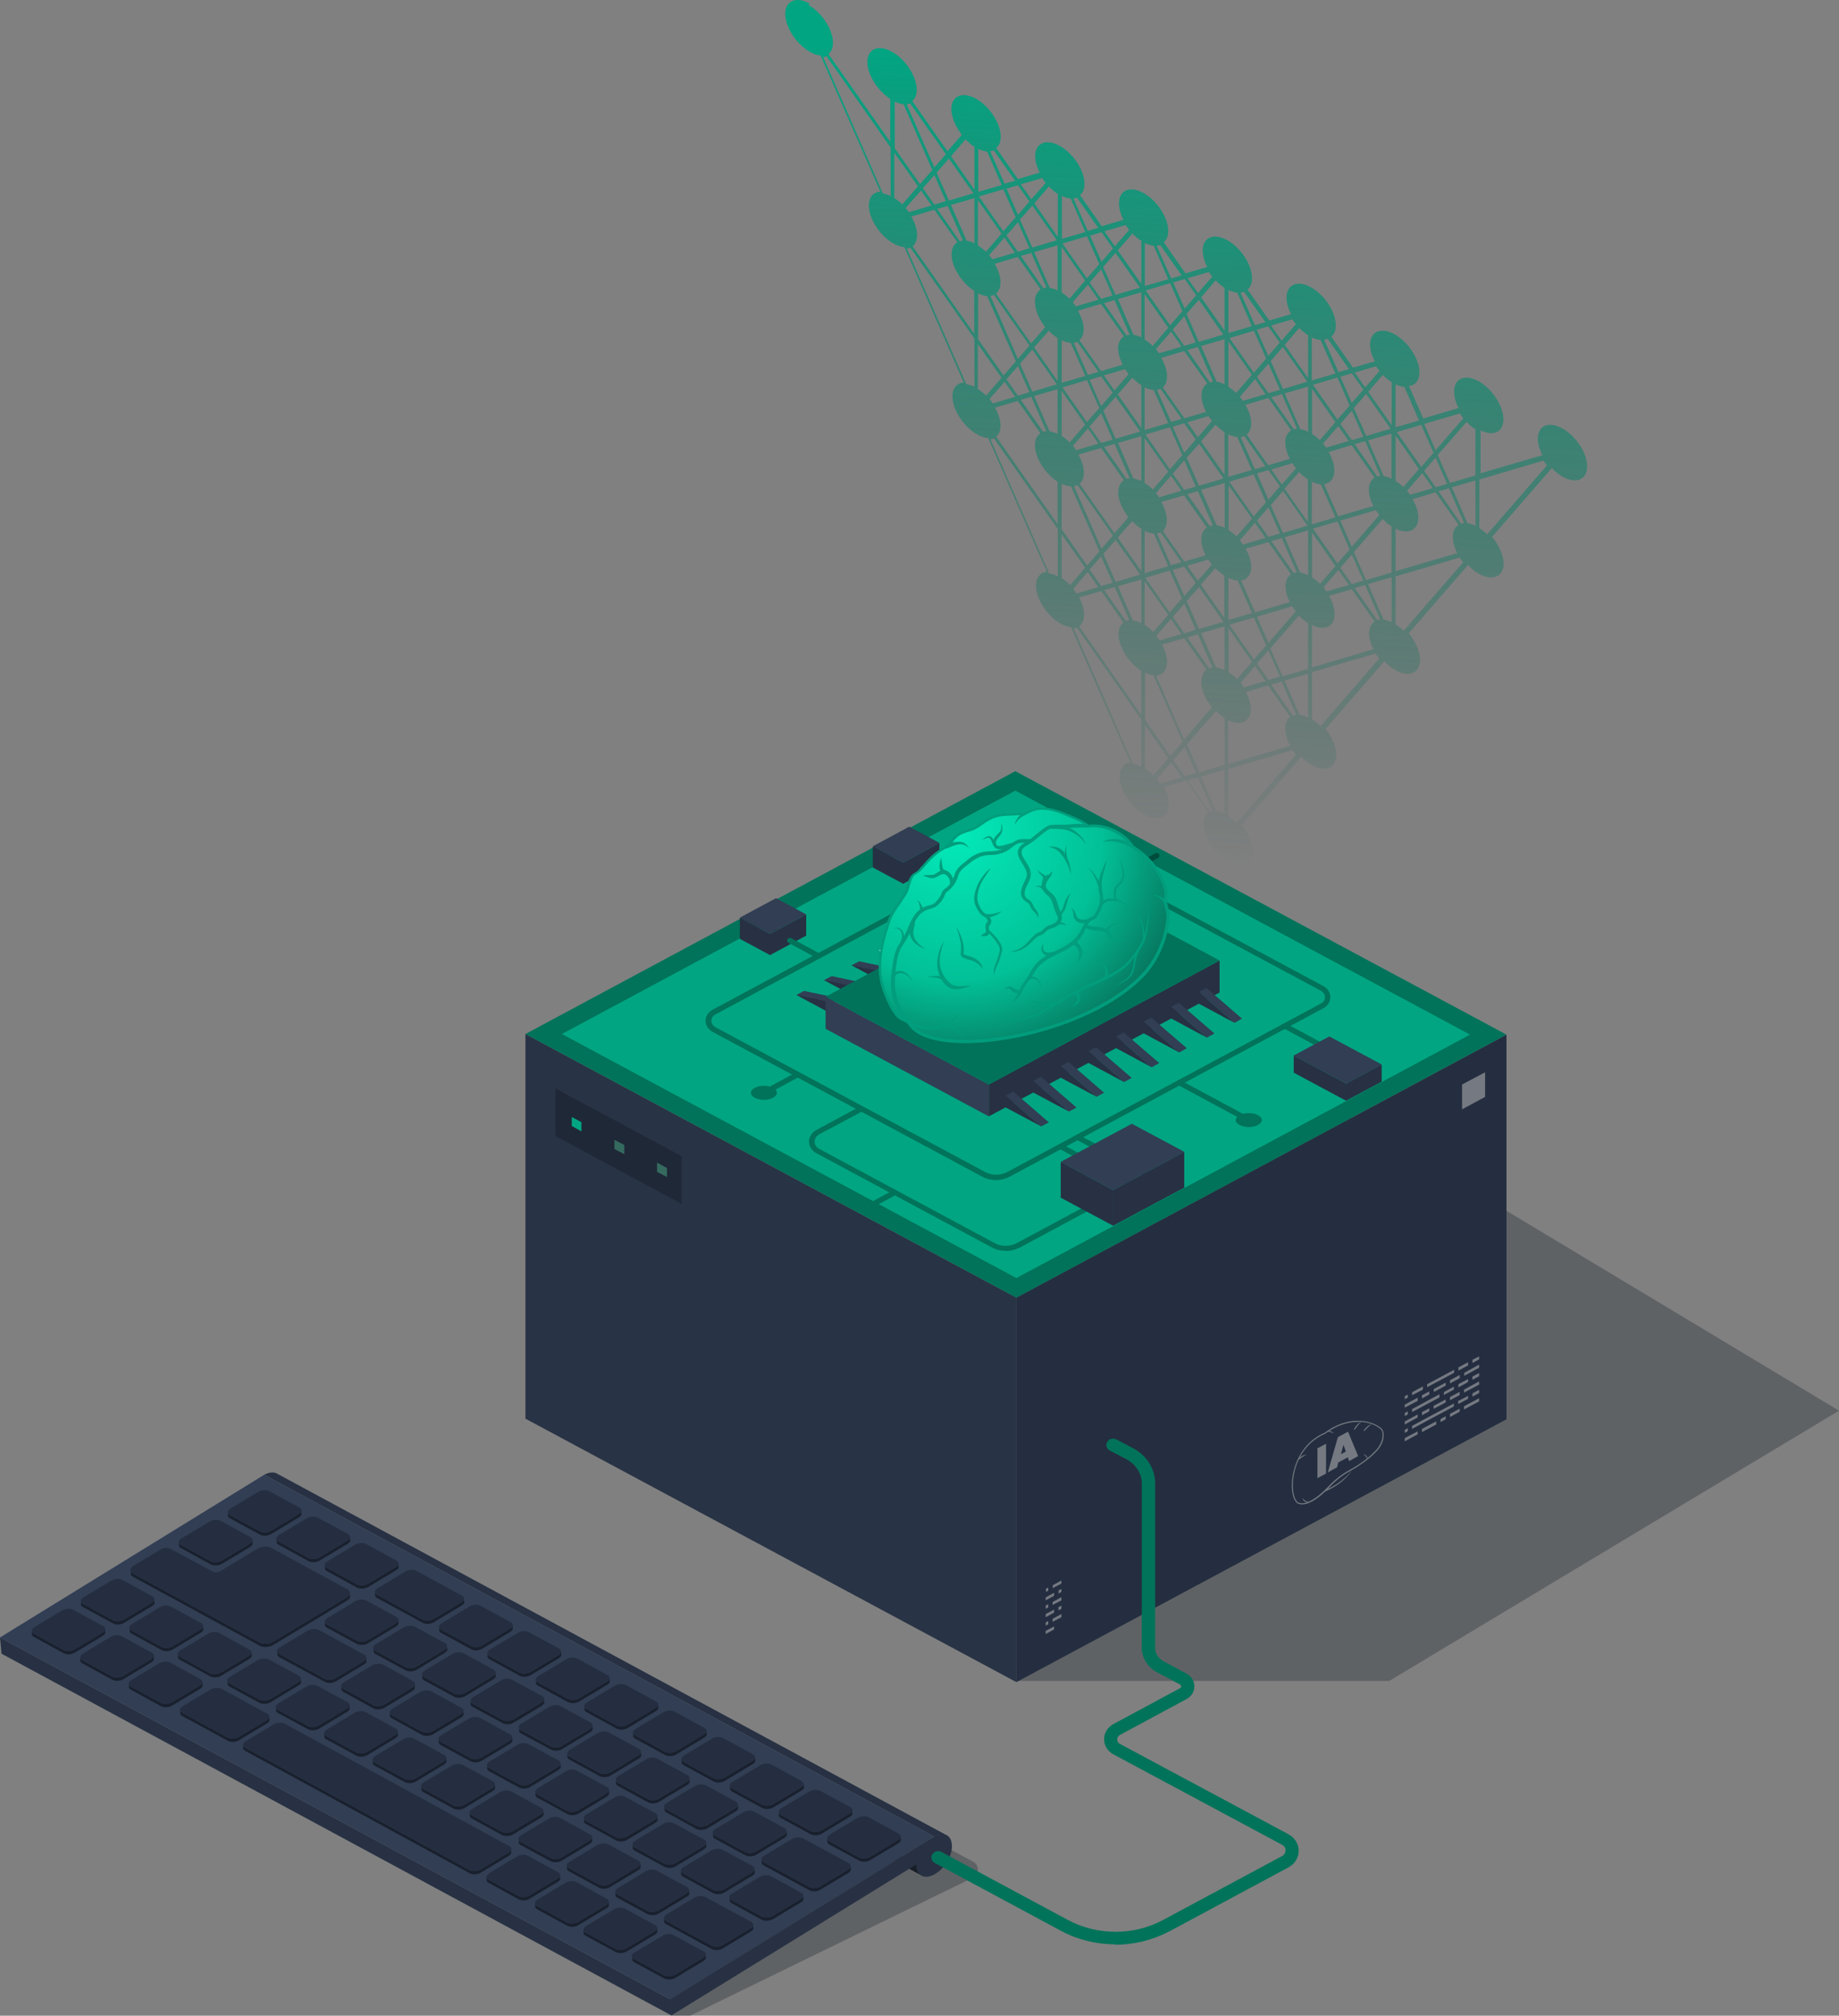<svg width="573.073" height="628" fill="none" xmlns="http://www.w3.org/2000/svg"><rect width="100%" height="100%" fill="#808080" stroke="none"/><defs><radialGradient gradientTransform="matrix(-49.118 56.802 -57.555 -49.77 297.497 259.631)" cx="0" cy="0" r="1" id="a" gradientUnits="userSpaceOnUse"><stop stop-color="#03EAB9"/><stop offset=".609" stop-color="#02C097"/><stop offset="1" stop-color="#07725B"/></radialGradient><linearGradient x1="369.742" y1="269.855" x2="383.505" y2="20.407" id="b" gradientUnits="userSpaceOnUse"><stop stop-color="#085B49" stop-opacity="0"/><stop offset="1" stop-color="#01A582"/></linearGradient></defs><path d="M573.07 439.5l-140.13 84.19H316.63l-3.41-240.37L573.07 439.5z" fill="#121B26" fill-opacity=".3"/><path d="M316.73 524.07l152.72-81.89V322.34l-152.72 81.95v119.78z" fill="#242E40"/><path d="M163.74 441.99l152.99 82.08V404.29l-152.99-82.14v119.84z" fill="#283345"/><path d="M316.73 404.29l152.72-81.95-153.06-82.08-152.65 81.89 152.99 82.14z" fill="#00735A"/><path d="M458.1 322.34l-141.71-76.02-141.3 75.83 141.64 76.03 141.37-75.84z" fill="#01A582"/><path d="M249.09 550.97L303.22 580c2.08 1.12 2.01 3.99-.14 5.05L215.04 628h-5.78l-5.77-38.83 45.6-38.14v-.06z" fill="#121B26" fill-opacity=".3"/><path d="M86.29 459.09l208.8 112.73c-1.01-.56-2.42-.44-3.97.37L82.33 459.47c1.54-.81 2.95-.94 3.96-.38z" fill="#273143"/><path d="M285.61 580.87L76.82 468.15c0 1.74.67 2.93 1.68 3.49l208.79 112.73c-1-.57-1.68-1.75-1.68-3.5z" fill="#181E28"/><path d="M208.86 622.88L0 510.15l.47 5.06 208.79 112.72-.4-5.05z" fill="#273143"/><path d="M291.13 572.19L82.33 459.47 0 510.15l208.86 112.73 82.27-50.69z" fill="#313E54"/><path d="M291.13 572.19l-82.34 50.69.4 5.05 76.36-47.06c0 3.49 2.49 4.8 5.58 3.12 3.09-1.62 5.57-5.62 5.51-8.93-.07-3.3-2.49-4.62-5.58-2.93l.07.06z" fill="#273143"/><path d="M93.2 472.7l-8.73 5.24c-1.01.63-2.55.69-3.43.19l-9.4-5.12c-.4-.18-.6-.5-.6-.81v-1s.13.63.54.81l9.4 5.12c.87.5 2.41.38 3.42-.18l8.73-5.25c.54-.31.81-.75.81-1.18v1c.13.37-.14.81-.74 1.18zm15.18 8.24l-8.73 5.24c-1.01.63-2.56.69-3.5.19l-9.33-5.12c-.4-.19-.61-.5-.61-.81v-1s.14.62.54.81l9.34 5.12c.94.5 2.48.44 3.49-.19l8.73-5.24c.54-.31.81-.75.81-1.19v1c.13.38-.14.81-.74 1.19zm15.11 8.24l-8.73 5.24c-1.01.57-2.55.69-3.49.19l-9.34-5.12c-.4-.19-.6-.5-.67-.81v-1c0 .31.14.63.61.81l9.33 5.12c.94.5 2.49.38 3.49-.19l8.73-5.24c.54-.31.81-.75.81-1.18v.99c.14.38-.2.82-.74 1.19zm-44.79-9.43v1c.14.38-.2.81-.74 1.19l-8.73 5.24c-1 .63-2.55.69-3.49.25l-9.33-5.12c-.41-.18-.61-.5-.61-.81v-1s.14.63.54.81l9.33 5.12c.94.5 2.49.38 3.5-.25l8.73-5.24c.53-.37.87-.75.8-1.19zm6.45 31.71l22.9-13.79c.74-.44 1.07-.94 1.01-1.5v1c.13.5-.21 1.06-.94 1.5l-22.91 13.79c-1.27.75-3.15.88-4.29.25L41.56 491.3c-.54-.25-.74-.62-.8-1v-.99c0 .37.2.74.73.99l39.36 21.41c1.14.63 3.09.5 4.3-.25zm-37.01-13.29v1c.13.37-.14.81-.74 1.18l-8.73 5.25c-1.01.62-2.56.68-3.43.18l-9.4-5.11c-.4-.19-.6-.5-.6-.82v-.99s.13.62.53.81l9.4 5.11c.88.5 2.42.38 3.43-.18l8.73-5.25c.54-.31.81-.74.81-1.18zm-37.67 10.79l9.33 5.12c.94.5 2.42.38 3.43-.18l8.73-5.25c.53-.31.8-.75.8-1.18v1c.14.37-.13.81-.74 1.18l-8.73 5.24c-1 .63-2.55.69-3.42.19l-9.34-5.12c-.4-.18-.6-.5-.6-.81v-1s.13.63.54.81zm39.9 5.13l-9.34-5.12c-.4-.19-.6-.5-.6-.81v-1s.13.62.53.81l9.34 5.12c.94.5 2.48.43 3.49-.19l8.73-5.24c.54-.32.81-.75.81-1.19v1c.13.37-.14.81-.74 1.19l-8.73 5.24c-1.01.62-2.55.68-3.49.19zm-24.8 3.12l9.34 5.11c.94.5 2.48.44 3.49-.18l8.73-5.25c.54-.31.81-.75.81-1.18v1c.13.37-.14.81-.74 1.18l-8.73 5.25c-1.01.62-2.55.68-3.49.18l-9.34-5.12c-.4-.18-.6-.5-.6-.81v-1s.13.63.53.82zm39.9 5.05l-9.34-5.12c-.4-.19-.6-.5-.67-.81v-1c0 .31.13.63.6.81l9.34 5.12c.94.5 2.48.37 3.49-.19l8.73-5.24c.54-.31.81-.75.81-1.19v1c.13.38-.2.81-.74 1.19l-8.73 5.24c-1.01.63-2.55.69-3.49.19zm-24.72 3.18l9.34 5.12c.94.5 2.48.38 3.49-.19l8.73-5.24c.54-.31.81-.75.81-1.18v.99c.13.38-.14.82-.74 1.19l-8.73 5.24c-1.01.63-2.56.69-3.5.19l-9.33-5.12c-.4-.18-.61-.5-.67-.81v-1c0 .31.13.63.6.81zm103.16-25.27l-8.73 5.24c-1.01.62-2.55.68-3.43.18l-14.23-7.73c-.41-.25-.61-.5-.67-.88v-1c0 .32.13.63.6.88l14.24 7.74c.87.5 2.41.37 3.42-.19l8.73-5.24c.54-.32.81-.75.81-1.19v1c.13.37-.14.81-.74 1.19zm-42.11 5.92l9.33 5.06c.87.5 2.49.44 3.49-.19l8.73-5.24c.54-.31.81-.75.81-1.19v1c.13.38-.13.81-.74 1.19l-8.73 5.24c-1.01.63-2.55.69-3.49.19l-9.34-5.06c-.4-.25-.6-.5-.6-.81v-1c0 .32.13.63.54.81zm-.54 17.92l-14.24-7.74c-.4-.25-.6-.5-.6-.81v-1c0 .31.13.62.53.81l14.24 7.74c.94.5 2.42.37 3.43-.19l8.73-5.24c.53-.31.8-.75.8-1.19v1c.14.38-.13.81-.74 1.19l-8.73 5.24c-1 .63-2.55.69-3.42.19zm-20.42 6.49l-9.33-5.06c-.4-.25-.6-.5-.6-.81v-1c0 .32.13.63.53.82l9.34 5.05c.87.5 2.48.44 3.49-.19l8.73-5.24c.54-.31.81-.75.81-1.18v.99c.13.44-.14.88-.74 1.19l-8.73 5.24c-1.01.63-2.55.69-3.5.19zm78.18-22.09l-8.73 5.24c-1.01.62-2.55.68-3.42.18l-9.4-5.11c-.41-.19-.61-.5-.61-.81v-1s.14.62.54.81l9.4 5.12c.87.5 2.42.37 3.43-.19l8.73-5.24c.53-.32.8-.75.8-1.19v1c.14.37-.13.81-.74 1.19zm15.11 8.23l-8.73 5.25c-1.01.62-2.55.68-3.49.18l-9.34-5.12c-.4-.25-.6-.49-.67-.81v-.99c0 .31.14.62.61.81l9.33 5.11c.94.5 2.49.44 3.49-.18l8.73-5.25c.54-.31.81-.74.81-1.18v1c.14.37-.13.81-.74 1.18zm15.11 8.24l-8.73 5.24c-1.01.57-2.55.69-3.49.19l-9.34-5.12c-.4-.18-.6-.5-.67-.81v-1c0 .31.14.63.61.81l9.33 5.12c.94.5 2.49.38 3.49-.19l8.73-5.24c.54-.31.81-.75.81-1.18v.99c.13.38-.13.82-.74 1.19zm-59.44-5.68l8.73-5.24c.54-.38.88-.75.81-1.19v1c.13.44-.2.81-.74 1.19l-8.73 5.24c-1.01.62-2.55.69-3.49.19l-9.34-5.06c-.4-.25-.6-.5-.6-.81v-1c0 .31.13.63.54.81l9.33 5.06c.94.5 2.49.44 3.49-.19zm15.11 8.24l8.73-5.24c.61-.38.88-.82.81-1.19v1c.14.44-.2.87-.74 1.18l-8.73 5.25c-1.01.62-2.55.68-3.42.19l-9.41-5.12c-.4-.25-.6-.5-.6-.81v-1s.13.62.54.81l9.4 5.12c.87.5 2.42.37 3.42-.19zm15.11 8.24l8.74-5.24c.53-.31.8-.75.8-1.19v1c.14.37-.2.81-.74 1.19l-8.73 5.24c-1.01.62-2.55.69-3.42.19l-9.4-5.12c-.41-.19-.61-.5-.61-.81v-1s.13.62.54.81l9.4 5.12c.87.5 2.42.37 3.42-.19zm-43.65-3.43l-9.33-5.12c-.4-.19-.61-.5-.61-.81v-1s.14.62.54.81l9.34 5.12c.94.5 2.48.37 3.42-.19l8.73-5.24c.54-.31.87-.75.81-1.19v1c.13.38-.2.81-.74 1.19l-8.73 5.24c-1.01.56-2.55.69-3.43.19zm15.12 8.24l-9.33-5.12c-.41-.25-.61-.5-.68-.81v-1c0 .31.14.62.61.81l9.33 5.12c.95.5 2.49.37 3.5-.19l8.73-5.24c.53-.31.8-.75.8-1.19v1c.14.38-.13.81-.73 1.19l-8.74 5.24c-1 .62-2.55.69-3.49.19zm72.87-7.37l-8.73 5.24c-1.01.63-2.55.69-3.49.19l-9.34-5.12c-.4-.18-.6-.5-.67-.81v-1c0 .32.13.63.6.82l9.34 5.11c.94.5 2.48.38 3.49-.18l8.73-5.25c.54-.31.87-.75.81-1.18v1c.13.37-.2.81-.74 1.18zm-29.23 10.8l8.73-5.24c.54-.32.81-.75.81-1.19v1c.13.37-.13.81-.74 1.18l-8.73 5.25c-1.01.62-2.55.68-3.49.18l-9.34-5.05c-.4-.25-.6-.5-.6-.81v-1c0 .31.13.62.54.81l9.33 5.06c.87.5 2.49.43 3.49-.19zm-28.46 4.81l-9.34-5.06c-.4-.25-.6-.5-.6-.81v-1c0 .31.13.62.54.81l9.33 5.06c.87.5 2.48.43 3.49-.19l8.73-5.24c.54-.32.81-.75.81-1.19v1c.13.37-.14.81-.74 1.19l-8.73 5.24c-1.01.62-2.55.68-3.49.19zm15.1 8.17l-9.33-5.05c-.41-.25-.61-.5-.61-.82v-.99c0 .31.14.62.54.81l9.33 5.05c.94.5 2.49.44 3.5-.19l8.73-5.24c.53-.37.87-.75.8-1.18v1c.14.43-.2.81-.74 1.18l-8.73 5.24c-1 .63-2.55.69-3.49.19zm57.7-15.54l-8.73 5.24c-1.01.63-2.56.69-3.43.19l-9.4-5.12c-.4-.25-.6-.5-.6-.81v-1s.13.63.53.81l9.4 5.12c.88.5 2.42.38 3.43-.19l8.73-5.24c.54-.37.87-.75.81-1.19v1c.13.38-.2.82-.74 1.19zm-29.23 10.8l8.73-5.25c.54-.31.81-.74.81-1.18v1c.13.37-.14.81-.74 1.18l-8.73 5.25c-1.01.62-2.55.68-3.49.18l-9.34-5.12c-.4-.18-.6-.49-.67-.81v-.99c0 .31.13.62.6.81l9.34 5.11c.94.5 2.48.44 3.49-.18zm-13.36 13.04l-9.4-5.11c-.4-.25-.6-.5-.6-.82v-.99s.13.62.53.81l9.4 5.12c.88.49 2.42.37 3.43-.19l8.73-5.24c.6-.38.87-.82.81-1.19v1c.13.44-.21.87-.74 1.18l-8.73 5.25c-1.01.62-2.55.68-3.43.18zM56.74 533.62l14.23 7.74c.88.5 2.42.38 3.43-.19l8.73-5.24c.6-.37.87-.81.81-1.19v1c.13.44-.21.88-.74 1.19l-8.73 5.24c-1.01.63-2.56.69-3.43.19l-14.24-7.74c-.4-.25-.6-.5-.67-.87v-1c0 .31.14.62.61.81v.06zm39.22 5.12l-9.33-5.06c-.4-.18-.61-.5-.61-.81v-1c0 .32.14.63.54.81l9.34 5.06c.94.5 2.48.44 3.49-.19l8.73-5.24c.54-.31.81-.75.81-1.19v1c.13.38-.21.81-.74 1.19l-8.73 5.24c-1.01.63-2.56.69-3.5.19zm-19.61 5.74l69.98 38.14c.94.5 2.42.37 3.43-.19l8.73-5.24c.53-.38.87-.75.8-1.19v1c.14.37-.2.81-.74 1.19l-8.73 5.24c-1 .62-2.55.69-3.42.19l-69.98-38.14c-.4-.25-.61-.5-.67-.87v-1c0 .31.13.62.6.87zm34.72 2.5l-9.4-5.12c-.41-.19-.61-.5-.61-.81v-1s.14.62.54.81l9.4 5.12c.87.5 2.42.37 3.43-.19l8.73-5.24c.53-.32.8-.75.8-1.19v1c.14.37-.13.81-.74 1.19l-8.73 5.24c-1 .62-2.55.69-3.42.19zm15.11 8.24l-9.4-5.12c-.41-.19-.61-.5-.61-.81v-1s.14.62.54.81l9.4 5.12c.94.5 2.42.37 3.43-.19l8.73-5.24c.53-.32.8-.75.8-1.19v1c.14.37-.13.81-.73 1.18l-8.74 5.25c-1 .62-2.55.69-3.42.19zm15.11 8.24l-9.33-5.12c-.41-.25-.61-.5-.68-.81v-1c0 .31.14.62.61.81l9.33 5.12c.94.5 2.49.43 3.5-.19l8.73-5.24c.53-.32.8-.75.8-1.19v1c.14.37-.13.81-.74 1.18l-8.73 5.25c-1 .62-2.55.69-3.49.19zm15.11 8.24l-9.33-5.12c-.41-.19-.61-.5-.68-.81v-1c0 .31.14.62.61.81l9.33 5.12c.94.5 2.49.37 3.5-.19l8.73-5.24c.53-.32.8-.75.8-1.19v1c.14.37-.13.81-.74 1.19l-8.73 5.24c-1 .62-2.55.69-3.49.19zm78.18-22.1l-8.73 5.24c-1.01.62-2.55.69-3.43.19l-9.4-5.12c-.4-.25-.6-.5-.6-.81v-1s.13.62.53.81l9.4 5.12c.88.5 2.42.37 3.43-.19l8.73-5.24c.6-.38.87-.81.81-1.19v1c.13.44-.21.87-.74 1.19zm-29.22 10.73l8.73-5.24c.54-.31.87-.75.8-1.19v1c.14.38-.2.81-.73 1.19l-8.73 5.24c-1.01.63-2.56.69-3.5.19l-9.33-5.12c-.41-.19-.61-.5-.67-.81v-1c0 .31.13.62.6.81l9.34 5.12c.94.5 2.48.44 3.49-.19zM192 573.38l-9.4-5.12c-.41-.18-.61-.5-.61-.81v-1s.14.63.54.81l9.4 5.12c.88.5 2.42.38 3.43-.18l8.73-5.25c.54-.31.8-.75.8-1.18v1c.14.37-.13.81-.73 1.18l-8.73 5.24c-1.01.63-2.56.69-3.43.19zm-20.42 6.49l-9.33-5.06c-.4-.25-.61-.5-.61-.81v-1c0 .32.14.63.54.82l9.34 5.05c.94.5 2.48.44 3.49-.19l8.73-5.24c.54-.31.87-.75.81-1.19v1c.13.38-.21.81-.74 1.19l-8.73 5.24c-1.01.63-2.56.69-3.5.19zm-19.35 5.74l9.34 5.12c.94.5 2.41.38 3.42-.19l8.73-5.24c.54-.31.81-.75.81-1.18v.99c.13.38-.14.82-.74 1.19l-8.73 5.24c-1.01.63-2.55.69-3.43.19l-9.33-5.12c-.41-.19-.61-.5-.61-.81v-1s.14.63.54.81zm97.52-27.77l-8.73 5.24c-1.01.63-2.55.69-3.49.19l-9.34-5.06c-.4-.25-.6-.5-.67-.87v-1c0 .31.13.62.61.87l9.33 5.06c.87.5 2.48.44 3.49-.19l8.73-5.24c.54-.31.81-.75.81-1.19v1c.13.44-.14.88-.74 1.19zm-29.28 10.73l8.73-5.24c.53-.37.87-.75.8-1.18v.99c.14.38-.2.82-.74 1.19l-8.73 5.24c-1 .63-2.55.69-3.49.25l-9.33-5.12c-.41-.18-.61-.49-.61-.81v-.99s.14.62.54.81l9.33 5.11c.94.5 2.49.38 3.5-.25zm-13.43 12.05c.88.5 2.49.44 3.49-.19l8.74-5.24c.53-.31.8-.75.8-1.19v1c.14.38-.13.81-.74 1.19l-8.73 5.24c-1 .63-2.55.69-3.49.19l-9.34-5.06c-.4-.25-.6-.5-.6-.81v-1c0 .32.14.63.54.81l9.33 5.06zm-20.35 7.49l-9.4-5.12c-.4-.25-.6-.5-.6-.81v-1s.13.63.53.81l9.41 5.12c.87.5 2.41.38 3.42-.19l8.73-5.24c.61-.37.87-.81.81-1.18v.99c.13.44-.2.88-.74 1.19l-8.73 5.24c-1.01.63-2.55.69-3.43.19zm78.17-22.1l-8.73 5.25c-1 .62-2.55.69-3.49.19l-9.33-5.06c-.41-.19-.61-.5-.61-.81v-1c0 .31.14.62.54.81l9.33 5.06c.88.5 2.49.43 3.5-.19l8.73-5.24c.53-.32.8-.75.8-1.19v1c.14.37-.13.81-.74 1.18zm-29.2 10.8l8.73-5.24c.53-.31.8-.75.8-1.19v1c.14.38-.13.81-.74 1.19l-8.73 5.24c-1 .62-2.55.69-3.49.19l-9.4-5.12c-.4-.19-.61-.5-.61-.81v-1s.14.62.54.81l9.4 5.12c.88.5 2.49.44 3.5-.19zm-1.22 7.56l-8.73 5.24c-1 .62-2.55.69-3.49.19l-9.33-5.12c-.41-.19-.61-.5-.67-.81v-1c0 .31.13.62.6.81l9.33 5.12c.95.5 2.49.43 3.5-.19l8.73-5.24c.54-.31.8-.75.8-1.19v1c.14.37-.13.81-.74 1.19zm-20.42 6.55l-8.73 5.24c-1.01.62-2.55.69-3.49.19l-9.4-5.12c-.41-.25-.61-.5-.61-.81v-1s.14.62.54.81l9.4 5.12c.87.5 2.49.44 3.49-.19l8.73-5.24c.54-.31.81-.75.81-1.19v1c.13.44-.13.88-.74 1.19zm-46.68 2.93l9.34 5.12c.94.5 2.48.37 3.49-.19l8.73-5.24c.54-.31.81-.75.81-1.18v.99c.13.38-.14.81-.74 1.19l-8.73 5.24c-1.01.63-2.55.69-3.49.19l-9.34-5.12c-.4-.25-.6-.5-.67-.81v-1c0 .31.13.63.6.81zm90.47-20.03v-1c0 .31.13.62.54.81l9.33 5.06c.94.49 2.49.43 3.49-.19l8.73-5.24c.54-.32.81-.75.81-1.19v1c.14.37-.13.81-.74 1.18l-8.73 5.25c-1.01.62-2.55.68-3.49.18l-9.34-5.05c-.4-.19-.6-.5-.6-.81zm-20.48 6.49v-1c0 .31.13.63.6.87l14.24 7.74c.87.5 2.42.38 3.43-.18l8.73-5.25c.6-.37.87-.81.8-1.18v1c.14.37-.2.87-.74 1.18l-8.73 5.25c-1 .62-2.55.68-3.42.18L238 581.18c-.4-.25-.6-.5-.67-.87zm-9.95 11.86v-1c0 .31.14.62.61.81l9.33 5.12c.94.5 2.49.37 3.49-.19l8.73-5.24c.54-.31.88-.75.81-1.19v1c.13.38-.2.81-.74 1.19l-8.73 5.24c-1.01.56-2.55.69-3.49.19l-9.34-5.12c-.4-.19-.6-.5-.67-.81zm-20.41 6.49v-1c0 .31.14.62.54.81l14.24 7.74c.87.5 2.42.38 3.42-.19l8.73-5.24c.54-.31.81-.75.81-1.19v1c.13.38-.13.82-.74 1.19l-8.73 5.24c-1.01.63-2.55.69-3.43.19l-14.23-7.74c-.4-.19-.61-.5-.61-.81zm-24.52 3.43l9.34 5.06c.87.5 2.48.43 3.49-.19l8.73-5.24c.54-.32.8-.75.8-1.19v1c.14.37-.13.81-.73 1.19l-8.73 5.24c-1.01.62-2.56.69-3.5.19l-9.33-5.06c-.41-.19-.61-.5-.67-.81v-1c0 .31.13.62.6.81zm15.12 8.24l9.33 5.06c.94.49 2.49.43 3.49-.19l8.73-5.25c.54-.37.88-.74.81-1.18v1c.13.43-.2.81-.74 1.18l-8.73 5.25c-1.01.62-2.55.68-3.49.18l-9.34-5.05c-.4-.25-.6-.5-.6-.81v-1c0 .31.13.62.54.81z" fill="#19202D"/><path d="M93.14 471.7l-8.73 5.24c-1.01.63-2.55.69-3.43.19l-9.4-5.12c-.87-.5-.8-1.37.2-1.99l8.73-5.25c1.01-.62 2.56-.68 3.43-.18l9.4 5.11c.87.5.81 1.38-.2 2zm15.11 8.24l-8.73 5.24c-1.01.63-2.56.69-3.5.19l-9.33-5.12c-.94-.5-.81-1.37.2-2l8.73-5.24c1.01-.62 2.55-.69 3.43-.19l9.4 5.12c.87.5.87 1.37-.14 2h-.06zm15.11 8.24l-8.73 5.24c-1.01.57-2.56.69-3.5.19l-9.33-5.12c-.94-.5-.87-1.37.13-2l8.73-5.24c1.01-.62 2.56-.68 3.5-.19l9.33 5.12c.94.5.87 1.38-.13 2zm-45.46-7.24l-8.74 5.24c-1 .63-2.55.69-3.49.25l-9.33-5.12c-.94-.5-.81-1.37.2-1.99l8.73-5.25c1.01-.62 2.55-.68 3.49-.25l9.34 5.12c.94.5.8 1.37-.2 2z" fill="#242E40"/><path d="M68.77 489.43l11.48-6.93c1.28-.75 3.16-.87 4.3-.25l23.7 12.92c1.15.62 1.01 1.75-.26 2.5l-22.91 13.79c-1.27.75-3.15.87-4.29.25L41.43 490.3c-1.14-.62-1.07-1.75.2-2.5l8.53-5.11c.81-.5 2.08-.56 2.89-.19l13.23 7.11c.6.38 1.75.25 2.42-.18h.07zm-21.44 9.92l-8.73 5.25c-1 .62-2.55.68-3.42.18l-9.4-5.11c-.88-.5-.81-1.38.2-2l8.73-5.24c1-.63 2.55-.69 3.42-.19l9.4 5.12c.88.49.81 1.37-.2 1.99zm-36.66 7.62l8.73-5.25c1.01-.62 2.55-.68 3.43-.18l9.4 5.11c.87.5.8 1.38-.2 2l-8.73 5.24c-1.01.63-2.56.69-3.43.19l-9.33-5.12c-.95-.5-.81-1.37.2-1.99h-.07zm39.56 6.11l-9.33-5.12c-.94-.5-.81-1.37.2-1.99l8.73-5.25c1.01-.62 2.55-.68 3.43-.18l9.4 5.11c.87.5.87 1.38-.14 2l-8.73 5.24c-1 .63-2.55.69-3.49.19h-.07zm-24.45 2.13l8.73-5.25c1.01-.62 2.55-.68 3.42-.18l9.41 5.11c.94.5.87 1.38-.14 2l-8.73 5.25c-1.01.62-2.55.68-3.49.18l-9.34-5.12c-.94-.5-.8-1.37.21-1.99h-.07zm39.55 6.11l-9.34-5.12c-.94-.49-.87-1.37.14-1.99l8.73-5.25c1.01-.62 2.55-.68 3.49-.18l9.34 5.12c.94.5.87 1.37-.14 1.99l-8.73 5.25c-1.01.62-2.55.68-3.49.18zm-24.44 2.12l8.73-5.24c1-.62 2.55-.68 3.49-.19l9.34 5.12c.93.5.87 1.38-.14 2l-8.73 5.24c-1.01.63-2.55.69-3.49.19l-9.34-5.12c-.94-.5-.87-1.37.14-2zm102.96-24.28l-8.74 5.25c-1 .62-2.55.68-3.42.18l-14.24-7.74c-.94-.49-.87-1.37.14-1.99l8.73-5.25c1-.62 2.55-.68 3.49-.18l14.24 7.74c.87.5.8 1.37-.2 1.99zM102 504.1l8.73-5.25c1.01-.62 2.55-.68 3.49-.19l9.34 5.12c.94.5.87 1.38-.14 2l-8.73 5.24c-1.01.63-2.55.69-3.49.19l-9.34-5.05c-.87-.5-.87-1.38.14-2v-.06zm-.81 18.91l-14.23-7.74c-.94-.5-.81-1.44.2-2l8.73-5.24c1.01-.63 2.55-.69 3.49-.19l14.24 7.74c.87.5.81 1.37-.2 2l-8.73 5.24c-1.01.63-2.55.69-3.43.19h-.07zm-20.4 6.49l-9.34-5.06c-.87-.5-.87-1.37.14-1.99l8.73-5.25c1-.62 2.55-.68 3.49-.18l9.33 5.05c.88.5.81 1.44-.2 2l-8.73 5.24c-1 .62-2.55.69-3.49.19h.07zm78.17-22.1l-8.73 5.25c-1.01.62-2.55.68-3.42.19l-9.41-5.12c-.87-.5-.8-1.38.2-2l8.74-5.24c1-.63 2.55-.69 3.42-.19l9.4 5.12c.88.5.81 1.37-.2 1.99zm15.11 8.24l-8.73 5.25c-1.01.62-2.55.68-3.49.18l-9.34-5.12c-.94-.49-.87-1.37.13-1.99l8.74-5.25c1-.62 2.55-.68 3.49-.18l9.33 5.05c.88.5.88 1.38-.13 2v.06zm15.11 8.24l-8.73 5.24c-1.01.57-2.56.69-3.5.19l-9.33-5.12c-.94-.5-.88-1.37.13-1.99l8.73-5.25c1.01-.62 2.56-.68 3.5-.18l9.33 5.11c.94.5.87 1.38-.13 2zm-59.84-17.04l9.33 5.06c.94.5.81 1.43-.2 2l-8.73 5.24c-1.01.62-2.55.68-3.49.18l-9.34-5.05c-.87-.5-.87-1.37.14-2l8.73-5.24c1.01-.62 2.55-.69 3.49-.19h.07zm15.1 8.24l9.41 5.12c.87.5.8 1.37-.21 1.99l-8.73 5.25c-1 .62-2.55.68-3.42.19l-9.4-5.12c-.88-.5-.81-1.38.2-2l8.73-5.24c1.01-.63 2.55-.69 3.42-.19zm15.12 8.24l9.4 5.12c.87.5.81 1.37-.2 2l-8.73 5.24c-1.01.62-2.56.69-3.43.19l-9.4-5.12c-.87-.5-.81-1.37.2-2l8.73-5.24c1.01-.63 2.55-.69 3.43-.19zm-43.25 7.93l-9.34-5.12c-.94-.5-.81-1.38.2-2l8.73-5.24c1.01-.63 2.55-.69 3.49-.25l9.34 5.12c.94.49.8 1.37-.2 1.99L119.8 531c-1.01.56-2.55.68-3.43.18l-.06.07zm15.12 8.23l-9.34-5.11c-.94-.5-.87-1.38.14-2l8.73-5.24c1.01-.56 2.55-.69 3.49-.19l9.33 5.12c.94.5.88 1.37-.13 1.99l-8.73 5.25c-1.01.62-2.55.68-3.49.18zm72.86-7.36l-8.73 5.24c-1.01.63-2.55.69-3.5.19l-9.33-5.12c-.94-.5-.87-1.37.13-2l8.74-5.24c1-.56 2.55-.68 3.49-.19l9.33 5.12c.94.5.88 1.38-.13 2zm-29.62-.56l9.33 5.05c.87.5.87 1.38-.13 2l-8.73 5.25c-1.01.62-2.56.68-3.5.18l-9.33-5.05c-.94-.5-.81-1.44.2-2l8.73-5.24c1.01-.63 2.55-.69 3.49-.19h-.06zm-28.07 16.16l-9.33-5.05c-.88-.5-.88-1.38.13-2l8.73-5.24c1.01-.63 2.55-.69 3.49-.19l9.34 5.12c.94.5.87 1.37-.13 2l-8.74 5.24c-1 .62-2.55.69-3.49.19v-.07zm15.11 8.18l-9.34-5.06c-.87-.5-.87-1.37.14-1.99l8.73-5.25c1.01-.62 2.55-.68 3.49-.18l9.34 5.05c.94.5.8 1.44-.21 2l-8.73 5.24c-1 .63-2.55.69-3.49.19h.07zm57.69-15.54l-8.73 5.24c-1 .63-2.55.69-3.42.19l-9.4-5.12c-.88-.5-.81-1.37.2-2l8.73-5.24c1.01-.62 2.55-.69 3.42-.19l9.34 5.12c.94.5.8 1.38-.2 2h.06zm-29.62-.56l9.33 5.05c.87.5.87 1.38-.13 2l-8.73 5.24c-1.01.63-2.56.69-3.5.19l-9.33-5.12c-.94-.5-.87-1.37.13-1.99l8.73-5.25c1.01-.62 2.56-.68 3.5-.18v.06zm-12.96 24.4l-9.41-5.11c-.87-.5-.8-1.38.2-2l8.74-5.24c1-.63 2.55-.69 3.42-.19l9.4 5.12c.88.5.81 1.37-.2 1.99l-8.73 5.25c-1.01.62-2.55.68-3.42.18zm-80.93-26.46l-9.34-5.06c-.87-.5-.8-1.43.2-1.99l8.74-5.25c1-.62 2.55-.68 3.49-.18l9.33 5.05c.94.5.81 1.44-.13 2l-8.73 5.24c-1.01.63-2.55.69-3.49.19h-.07zm-39.02-6.12l8.73-5.24c1.01-.62 2.55-.69 3.49-.19l14.24 7.74c.87.5.81 1.37-.2 2l-8.73 5.24c-1.01.63-2.55.69-3.43.19l-14.23-7.74c-.95-.5-.88-1.37.13-2zm54.14 14.36l-9.4-5.12c-.88-.5-.81-1.38.2-2l8.73-5.24c1.01-.63 2.55-.69 3.43-.19l9.4 5.12c.87.5.8 1.37-.2 2l-8.74 5.24c-1 .62-2.55.69-3.42.19zm15.11 8.24l-9.4-5.12c-.88-.5-.81-1.38.2-2l8.73-5.24c1.01-.63 2.55-.69 3.42-.19l9.41 5.12c.87.5.8 1.37-.21 1.99l-8.73 5.25c-1 .62-2.55.68-3.42.19zm15.11 8.24l-9.34-5.12c-.94-.5-.87-1.38.14-2l8.72-5.24c1.01-.63 2.56-.69 3.5-.19l9.33 5.05c.94.5.88 1.38-.13 2l-8.73 5.25c-1.01.62-2.55.68-3.49.18v.07zm15.11 8.24l-9.34-5.12c-.94-.5-.87-1.38.14-2l8.73-5.24c1-.63 2.55-.69 3.49-.19l9.33 5.12c.94.5.88 1.37-.13 2l-8.73 5.24c-1.01.62-2.55.69-3.49.19zm-79.79-28.22l8.73-5.24c1.01-.63 2.55-.69 3.49-.19l69.98 38.14c.94.5.81 1.37-.2 2l-8.73 5.24c-1.01.62-2.55.68-3.43.18l-69.97-38.13c-.94-.5-.88-1.37.13-2zm157.97 6.12l-8.74 5.24c-1 .62-2.55.69-3.42.19l-9.4-5.12c-.88-.5-.81-1.37.2-2l8.73-5.24c1.01-.63 2.55-.69 3.42-.19l9.41 5.12c.87.5.8 1.37-.2 2zm-29.63-.62l9.33 5.05c.94.5.87 1.37-.13 2l-8.73 5.24c-1.01.63-2.56.69-3.5.19l-9.33-5.12c-.94-.5-.88-1.37.13-2l8.73-5.24c1.01-.62 2.55-.69 3.5-.19v.07zm-12.96 24.4l-9.41-5.12c-.87-.5-.8-1.37.2-2l8.74-5.24c1-.62 2.55-.69 3.42-.19l9.4 5.12c.88.5.81 1.37-.2 2l-8.73 5.24c-1.01.63-2.55.69-3.42.19zm-20.42 6.49l-9.33-5.05c-.87-.5-.87-1.38.13-2l8.73-5.24c1.01-.63 2.56-.69 3.5-.19l9.33 5.12c.94.5.87 1.37-.13 1.99l-8.73 5.25c-1.01.62-2.56.68-3.5.18v-.06zm-19.14 4.75l8.73-5.25c1.01-.62 2.55-.68 3.43-.18l9.4 5.11c.87.5.81 1.38-.2 2l-8.73 5.24c-1.01.63-2.55.69-3.43.19l-9.33-5.12c-.94-.5-.81-1.37.2-1.99h-.07zm97.25-26.78l-8.73 5.24c-1 .62-2.55.69-3.49.19l-9.33-5.06c-.94-.5-.88-1.37.13-2l8.73-5.24c1.01-.62 2.55-.69 3.49-.19l9.34 5.06c.87.5.8 1.44-.2 2h.06zm-29.62-.63l9.33 5.12c.94.5.81 1.37-.2 2l-8.73 5.24c-1.01.62-2.55.69-3.49.25l-9.34-5.12c-.94-.5-.8-1.37.2-2l8.74-5.24c1-.62 2.55-.68 3.49-.25zm-13.42 12.05c1-.62 2.55-.69 3.49-.19l9.33 5.06c.88.5.88 1.37-.13 2l-8.73 5.24c-1.01.62-2.55.69-3.49.19l-9.34-5.06c-.94-.5-.8-1.43.2-2l8.73-5.24h-.06zm-19.95 18.91l-9.4-5.12c-.88-.5-.81-1.37.2-1.99l8.73-5.25c1.01-.62 2.55-.68 3.42-.18l9.41 5.11c.87.5.8 1.38-.2 2l-8.73 5.25c-1.01.62-2.56.68-3.43.18zm78.17-22.16l-8.73 5.25c-1.01.62-2.56.68-3.5.18l-9.33-5.05c-.88-.5-.81-1.44.2-2l8.73-5.24c1.01-.63 2.55-.69 3.49-.19l9.34 5.06c.87.5.87 1.37-.14 1.99h-.06zm-29.69-.56l9.33 5.12c.94.5.88 1.37-.13 2l-8.73 5.24c-1.01.62-2.55.69-3.49.19l-9.41-5.12c-.87-.5-.8-1.37.21-2l8.73-5.24c1-.62 2.55-.69 3.42-.19h.07zm-.73 18.98l-8.73 5.24c-1.01.62-2.55.69-3.49.19l-9.34-5.12c-.94-.5-.87-1.37.14-2l8.73-5.24c1-.62 2.55-.69 3.49-.19l9.33 5.06c.88.5.88 1.37-.13 1.99v.07zm-20.42 6.49l-8.73 5.24c-1.01.62-2.55.69-3.49.19l-9.4-5.12c-.88-.5-.81-1.37.2-2l8.73-5.24c1.01-.62 2.55-.69 3.42-.19l9.41 5.12c.87.5.8 1.44-.2 2h.06zm-46.48 1.93l8.73-5.24c1.01-.62 2.55-.69 3.49-.19l9.34 5.12c.94.5.87 1.38-.14 2l-8.73 5.24c-1 .63-2.55.69-3.49.19l-9.33-5.12c-.94-.5-.88-1.37.13-2zm91-20.22l8.73-5.24c1.01-.63 2.56-.69 3.5-.19l9.33 5.05c.94.5.88 1.38-.13 2l-8.73 5.25c-1.01.62-2.55.68-3.5.18l-9.33-5.05c-.87-.5-.81-1.44.2-2h-.07zm-20.41 6.55l8.73-5.24c1.01-.62 2.55-.68 3.49-.19l14.24 7.74c.87.5.8 1.38-.2 2l-8.73 5.24c-1.01.63-2.56.69-3.43.19l-14.24-7.74c-.94-.5-.87-1.37.14-2zm-10 11.8l8.73-5.24c1.01-.62 2.55-.69 3.49-.19l9.34 5.12c.94.5.87 1.37-.14 2l-8.73 5.24c-1.01.56-2.55.69-3.49.19l-9.34-5.12c-.94-.5-.87-1.37.14-2zm-20.42 6.49l8.73-5.24c1.01-.63 2.55-.69 3.49-.19l14.24 7.74c.88.5.81 1.37-.2 2l-8.73 5.24c-1.01.62-2.55.69-3.42.19l-14.24-7.74c-.88-.5-.81-1.44.2-2h-.07zm-25.06 3.62l8.73-5.24c1.01-.63 2.55-.69 3.49-.19l9.34 5.12c.94.5.87 1.37-.14 2l-8.73 5.24c-1.01.62-2.55.69-3.49.19l-9.34-5.06c-.94-.5-.87-1.37.14-2v-.06zm15.11 8.24l8.73-5.24c1.01-.62 2.56-.69 3.5-.19l9.33 5.06c.94.5.81 1.43-.2 2l-8.73 5.24c-1.01.62-2.55.69-3.49.19l-9.34-5.06c-.87-.5-.87-1.37.14-2h.06z" fill="#242E40"/><path d="M173.06 353.92l39.36 21.16v-14.85l-39.36-21.16v14.85z" fill="#1F2837"/><path d="M204.76 365.09l3.09 1.63v-2.81l-3.09-1.69v2.87zm-13.29-7.11l3.08 1.62v-2.87l-3.08-1.62v2.87z" fill="#356A5F"/><path d="M178.17 350.8l3.02 1.69v-2.87l-3.02-1.63v2.81z" fill="#01A582"/><path d="M319.48 282.14l2.41-3.37-11.15-2.37-2.35 1.31 11.09 4.43z" fill="#F9F9F9"/><path d="M319.47 283.64l2.42-1.25v-3.62l-2.42 1.31v3.56z" fill="#9E99AC"/><path d="M319.48 280.08l-11.08-2.37 11.08 5.93v-3.56z" fill="#DCD8E1"/><path d="M310.88 286.76l2.42-3.37-11.15-2.37-2.35 1.31 11.08 4.43z" fill="#F9F9F9"/><path d="M310.88 288.26l2.42-1.25v-3.62l-2.42 1.31v3.56z" fill="#9E99AC"/><path d="M310.89 284.7l-11.08-2.37 11.08 5.93v-3.56z" fill="#DCD8E1"/><path d="M302.28 291.38l2.42-3.37-11.15-2.37-2.42 1.31 11.15 4.43z" fill="#F9F9F9"/><path d="M302.28 292.88l2.42-1.25v-3.62l-2.42 1.25v3.62z" fill="#9E99AC"/><path d="M302.29 289.26l-11.15-2.31 11.15 5.93v-3.62z" fill="#DCD8E1"/><path d="M293.69 296l2.42-3.37-11.15-2.37-2.42 1.31 11.15 4.43z" fill="#F9F9F9"/><path d="M293.69 297.5l2.35-1.31.07-3.56-2.42 1.25v3.62z" fill="#9E99AC"/><path d="M293.7 293.88l-11.15-2.31 11.15 5.93v-3.62z" fill="#DCD8E1"/><path d="M285.1 300.62l2.41-3.37-11.14-2.38-2.42 1.25 11.15 4.5z" fill="#F9F9F9"/><path d="M285.1 302.11l2.35-1.31.06-3.55-2.41 1.24v3.62z" fill="#9E99AC"/><path d="M285.1 298.5l-11.14-2.38 11.14 6v-3.62z" fill="#DCD8E1"/><path d="M276.49 305.24l2.42-3.37-11.15-2.38-2.42 1.25 11.15 4.5z" fill="#313E54"/><path d="M276.49 306.73l2.35-1.31.07-3.56-2.42 1.25v3.62z" fill="#9E99AC"/><path d="M276.5 303.12l-11.15-2.38 11.15 6v-3.62z" fill="#273143"/><path d="M267.91 309.85l2.35-3.37-11.08-2.37-2.42 1.25 11.15 4.49z" fill="#313E54"/><path d="M267.9 311.35l2.36-1.31v-3.56l-2.36 1.25v3.62z" fill="#9E99AC"/><path d="M267.91 307.73l-11.15-2.37 11.15 5.99v-3.62z" fill="#273143"/><path d="M259.3 314.47l2.35-3.43-11.08-2.31-2.42 1.25 11.15 4.49z" fill="#313E54"/><path d="M259.3 315.97l2.35-1.31v-3.62l-2.35 1.31v3.62z" fill="#9E99AC"/><path d="M259.3 312.35l-11.15-2.37 11.15 5.99v-3.62zm48.82 35.46l71.93-38.58v-9.99l-71.93 38.64v9.93z" fill="#273143"/><path d="M257.28 320.53l50.84 27.27v-9.92l-50.84-27.34v9.99z" fill="#313E54"/><path d="M308.13 337.88l71.92-38.64-50.84-27.27-71.92 38.57 50.84 27.34z" fill="#00735A"/><path d="M384.68 318.66l2.35-1.31-11.08-9.55-2.42 1.24 11.15 9.62z" fill="#313E54"/><path d="M373.54 312.67l11.14 5.99-11.14-9.61v3.62z" fill="#273143"/><path d="M376.09 323.28l2.35-1.31-11.08-9.55-2.42 1.25 11.15 9.61z" fill="#313E54"/><path d="M364.94 317.29l11.15 5.99-11.15-9.61v3.62z" fill="#273143"/><path d="M367.48 327.89l2.35-1.31-11.08-9.55-2.41 1.25 11.14 9.61z" fill="#313E54"/><path d="M356.34 321.9l11.15 6-11.15-9.62v3.62z" fill="#273143"/><path d="M358.89 332.52l2.35-1.32-11.08-9.55-2.41 1.25 11.14 9.62z" fill="#313E54"/><path d="M347.75 326.52l11.15 6-11.15-9.62v3.62z" fill="#273143"/><path d="M350.3 337.13l2.35-1.31-11.08-9.55-2.42 1.25 11.15 9.61z" fill="#313E54"/><path d="M339.16 331.14l11.15 5.99-11.15-9.61v3.62z" fill="#273143"/><path d="M341.7 341.69l2.35-1.25-11.08-9.61-2.42 1.31 11.15 9.55z" fill="#313E54"/><path d="M330.55 335.76l11.15 5.93-11.15-9.55v3.62z" fill="#273143"/><path d="M333.11 346.31l2.35-1.25-11.08-9.61-2.42 1.31 11.15 9.55z" fill="#313E54"/><path d="M321.97 340.38l11.14 5.93-11.14-9.55v3.62z" fill="#273143"/><path d="M324.44 350.93l2.41-1.25-11.08-9.61-2.42 1.31 11.09 9.55z" fill="#313E54"/><path d="M313.36 345l11.08 5.93-11.08-9.55V345z" fill="#273143"/><path d="M422.1 332.08s.6-.13.74-.38c.27-.37.07-.87-.34-1.12l-21.69-11.67c-.4-.25-.94-.07-1.21.31-.27.37-.07.87.34 1.12l21.69 11.67s.27.13.4.13l.07-.06z" fill="#00735A"/><path d="M310.34 367.65c1.54 0 3.02-.37 4.43-1.12l97.65-52.43c1.34-.75 2.14-2 2.14-3.43 0-1.44-.8-2.69-2.14-3.44l-60.78-32.58c-16.99-9.11-38.15-9.11-55.14 0l-74.48 39.95c-1.34.75-2.15 2-2.15 3.43 0 1.44.81 2.69 2.15 3.44l83.95 45.06c1.34.75 2.89 1.12 4.43 1.12h-.06zm13.76-98.18c9.27 0 18.47 2.19 26.73 6.62l60.78 32.58c.81.44 1.28 1.18 1.28 2 0 .81-.47 1.56-1.28 1.99l-97.65 52.44c-2.21 1.18-4.9 1.18-7.05 0l-83.95-45.07c-.8-.44-1.27-1.19-1.27-2s.47-1.62 1.27-1.99l74.48-40.01c8.26-4.44 17.46-6.62 26.73-6.62l-.07.06z" fill="#00735A"/><path d="M362.53 369.4s.6-.12.74-.37c.26-.38.06-.88-.34-1.13l-26.19-14.04c-.4-.25-.94-.06-1.21.31-.27.38-.07.87.33 1.12l26.2 14.05s.26.12.4.12l.07-.06zm-5.3 2.87s.6-.12.74-.37c.27-.38.06-.88-.34-1.13l-26.19-14.04c-.4-.25-.94-.06-1.21.31-.27.38-.07.88.34 1.13l26.19 14.04s.27.12.4.12l.07-.06z" fill="#00735A"/><path d="M313.36 389.75c1.55 0 3.02-.38 4.43-1.06l35.33-18.98c.4-.25.54-.75.34-1.12-.27-.37-.81-.5-1.21-.31l-35.33 18.97c-2.22 1.19-4.9 1.19-7.05 0l-54.6-29.33c-.42-.21-.78-.53-1.02-.93-.25-.39-.39-.85-.39-1.32 0-.94.54-1.75 1.41-2.25l13.43-7.17c.4-.25.54-.75.34-1.13-.27-.37-.81-.5-1.21-.31l-13.43 7.24c-1.41.75-2.29 2.12-2.29 3.62s.88 2.87 2.29 3.62l54.66 29.34c1.35.74 2.89 1.06 4.44 1.06l-.14.06z" fill="#00735A"/><path d="M281.46 275.34l11.28-6.06v-6.68l-11.28 6.12v6.62zm-9.47-5.06l9.47 5.06v-6.62l-9.47-5.05v6.61z" fill="#273143"/><path d="M281.46 268.72l11.28-6.12-9.4-5.05-11.35 6.12 9.47 5.05z" fill="#313E54"/><path d="M296.64 276.34s.6-.13.74-.38c.26-.37.06-.87-.34-1.12l-8.93-4.81c-.4-.25-.94-.12-1.21.31-.27.38-.07.88.33 1.13l8.94 4.8s.27.13.4.13l.07-.06z" fill="#F9F9F9"/><path d="M239.95 297.56l11.28-6.06v-6.61l-11.28 6.05v6.62zm-9.4-5.06l9.4 5.06v-6.62l-9.4-5.05v6.61z" fill="#273143"/><path d="M239.95 290.94l11.28-6.05-9.4-5.06-11.28 6.06 9.4 5.05z" fill="#313E54"/><path d="M255.13 298.62s.61-.12.74-.37c.27-.38.07-.88-.33-1.13l-8.94-4.8c-.4-.25-.94-.07-1.2.31-.27.37-.07.87.33 1.12l8.93 4.81s.27.12.41.12l.06-.06zm14.31 78.77s.27 0 .47-.12l8.6-4.62c.4-.25.54-.75.34-1.13-.27-.37-.74-.5-1.21-.31l-8.6 4.62c-.4.25-.54.75-.34 1.12.14.25.48.38.74.38v.06zm119.75-27.65s.6-.13.74-.38c.27-.37.06-.87-.34-1.12l-21.69-11.67c-.4-.25-.94-.06-1.21.31-.27.38-.07.87.34 1.12l21.69 11.68s.27.12.47.12v-.06zm-151.11-8.43s.27 0 .4-.12l10.54-5.68c.41-.25.54-.75.34-1.13-.27-.37-.81-.5-1.21-.31l-10.54 5.68c-.41.25-.54.75-.34 1.13.14.24.47.37.74.37l.07.06z" fill="#00735A"/><path d="M347.75 274.28s.27 0 .4-.13l12.76-6.86c.4-.25.54-.75.34-1.13-.21-.37-.81-.49-1.21-.31l-12.76 6.87c-.41.25-.54.75-.34 1.12.14.25.47.38.74.38l.07.06z" fill="#004C3C"/><path d="M235.19 338.94c-1.61.88-1.61 2.25 0 3.06 1.61.87 4.17.87 5.71 0 1.61-.87 1.61-2.25 0-3.06-1.61-.87-4.16-.87-5.71 0zm151.11 8.49c-1.62.87-1.62 2.25 0 3.06 1.61.87 4.16.87 5.7 0 1.62-.88 1.62-2.25 0-3.06-1.61-.87-4.16-.87-5.7 0z" fill="#00735A"/><path d="M346.88 381.88l22.16-11.86v-11.17l-22.16 11.92v11.11zm-16.33-8.73l16.32 8.73v-11.11l-16.32-8.8v11.18z" fill="#273143"/><path d="M346.88 370.77l22.16-11.92-16.32-8.74-22.16 11.86 16.32 8.8z" fill="#313E54"/><path d="M419.48 342.94l11.08-5.93v-5.37l-11.08 5.93v5.37zm-16.32-8.74l16.31 8.74v-5.37l-16.31-8.74v5.37z" fill="#273143"/><path d="M419.48 337.57l11.08-5.93-16.32-8.74-11.08 5.93 16.32 8.74z" fill="#313E54"/><path d="M300.65 324.6c16.59 0 41.3-6.86 54.53-19.66 4.9-4.56 8.26-11.55 8.93-18.66.2-1.87-.67-4.75-.87-5.31 0-.56.4-3.06.14-3.99-1.55-5.56-5.11-10.18-10.28-13.42-2.49-4-7.46-6.62-12.42-6.62-.47 0-1.01 0-1.48.06-.25-.1-.48-.25-.67-.43-.14-.13-.27-.25-.41-.31-1.07-.63-2.21-1.25-3.62-1.82l-1.35-.56c-2.88-1.18-5.37-2.24-8.66-2.24-1.55 0-2.82.5-3.89.93-.81.31-1.55.63-2.15.69-.94.06-1.89.12-2.76.12-2.42.07-4.9.19-7.18 1.31-1.08.57-1.88 1.13-2.69 1.69-1.28.87-2.35 1.62-4.03 2.12-1.61.44-2.75.94-3.63 1.69-.67.56-1.2 1.18-1.74 1.81-.47.56-1.01 1.18-1.61 1.68-.41.31-.61.38-.74.5-2.02 1-3.5 2.44-4.91 3.93-.4.38-.73.88-1.14 1.31-.53.69-1.14 1.38-1.74 1.88-.27.25-.54.37-.81.56-.54.37-1.07.68-1.48 1.37-.47.88-.74 1.81-1 2.75-.27 1-.54 1.93-1.08 2.81l-.2.31c-.4.69-.94 1.37-1.41 2.06-1.34 1.93-2.75 3.93-3.42 6.12-1.68 5.3-3.23 10.54-2.69 16.1.33 3.87 2.28 7.99 3.36 10.05.73 1.37 1.54 2.5 2.41 3.37.34.31.94.62 1.55.94.67.31 1.34.68 1.54.93 2.42 3.87 8.67 5.93 17.8 5.93h-.2z" fill="url(#a)"/><path d="M276.41 287.28c.74-2.19 2.08-4.18 3.49-6.18l1.41-2.06.21-.31c.53-.88.8-1.81 1.07-2.75s.54-1.87 1.08-2.75c.47-.75 1-1.12 1.54-1.43.27-.19.54-.31.74-.56.6-.5 1.21-1.19 1.74-1.88.41-.43.74-.87 1.15-1.31 1.47-1.5 2.95-2.93 4.97-3.93.2-.06.33-.19.47-.31.8-.63 1.27-1.19 1.81-1.81.54-.63 1.07-1.31 1.75-1.87.94-.75 2.08-1.25 3.76-1.75 1.68-.44 2.75-1.19 3.96-2.06.8-.56 1.68-1.19 2.75-1.69 2.35-1.18 4.84-1.25 7.26-1.31.94 0 1.88 0 2.82-.12.53 0 1.27-.31 2.08-.63 1.14-.43 2.42-.93 3.76-1 3.69 0 6.18 1.07 9.07 2.31.4.19.87.38 1.34.57 1.41.56 2.55 1.18 3.63 1.81.13.06.26.18.4.31.13.12.4.31.54.37.47 0 1-.06 1.54-.06 5.04 0 10.07 2.68 12.56 6.62 5.24 3.24 8.8 7.92 10.41 13.54.27 1 0 3.43-.14 4 .21.56 1.08 3.49.88 5.42-.74 7.12-4.1 14.17-9 18.79-13.23 12.8-38.08 19.73-54.67 19.73-9.2 0-15.51-2.06-17.86-5.87-.34-.38-1.01-.75-1.55-1-.67-.31-1.28-.62-1.61-.94-.94-.87-1.75-2.05-2.48-3.43-1.08-2.12-3.03-6.24-3.36-10.17-.54-5.62 1-10.86 2.68-16.17l-.2-.12zm6.18 30.08s.27.19.47.38c.4.25 1.01.62 1.75.99 1.54.69 3.76 1.19 6.11 1.13 2.28-.07 4.57-1.19 6.04-2.37 1.48-1.13 2.35-2.06 2.35-2.06s-.2.25-.53.68c-.34.44-.88 1-1.62 1.69-.68.57-1.4 1.09-2.15 1.56.81.08 1.59.33 2.29.75.87.5 1.61 1.18 2.01 1.81.41.62.54 1.12.54 1.12s-.2-.44-.67-1c-.47-.56-1.21-1.06-2.08-1.43-.88-.38-1.75-.63-2.42-.63h-.81c-.87.38-1.88.69-2.88.75-2.29.25-4.57-.12-6.18-.81 2.75 2.62 8.26 4.06 15.91 4.06 16.46 0 40.97-6.81 54-19.48 4.77-4.49 8.06-11.29 8.73-18.22.2-1.87-.81-4.93-.87-5.12-.07-.25-.14-.37-.27-.5-.2-.31-.67-.69-1.14-1-1.01-.62-2.15-1-2.15-1s1.21.13 2.41.63c.47.18.88.43 1.28.75.07-.94.2-2.19 0-2.75-1.48-5.43-4.97-9.92-10.01-13.04 0 0-.6-.38-1.34-.75-.97-.53-2.01-.9-3.09-1.13-1.14-.25-2.42-.37-3.29-.25-.94.07-1.48.38-1.48.38s.47-.44 1.41-.75 2.22-.44 3.56-.25c.94.12 1.88.37 2.62.69-2.55-2.69-6.38-4.44-10.27-4.44-.54 0-1.01 0-1.55.07h-1.61c-1.27 0-2.48 0-3.76.12h-.74c.34.13.67.31.94.44 1.55.87 2.75 2.06 3.49 3.12.34.56.54 1.06.61 1.37.07.38.13.56.13.56s-.2-.81-1-1.74c-.81-.94-2.15-1.94-3.56-2.56-.34-.19-.74-.32-1.08-.44-.37-.11-.75-.2-1.14-.25-.69-.12-1.38-.18-2.08-.19-1.21 0-2.02-.06-2.02-.06-1.01.25-2.89 1.81-4.03 2.75-1.07.93-1.54 1.25-1.88 1.43 0 0-.4.38-1.07.75-.61.38-1.68.88-2.02 1.87-.06.25-.13.44-.06.88 0 .18.13.5.26.81.27.62.68 1.25 1.15 2 .47.68.94 1.49 1.21 2.43.33.87.26 2.12-.14 3-.34.87-.81 1.68-1.14 2.43-.34.75-.54 1.5-.4 2.19.13.68.47 1.06 1.14 1.49.37.2.69.48.94.82.27.31.4.74.54.99.13.32.2.57.33.69.2.25.34.44.54.69.33.43.53.93.67 1.31.2.81.13 1.25.13 1.25s-.2-.44-.6-1c-.2-.31-.47-.63-.87-1-.2-.19-.34-.38-.54-.63-.27-.31-.4-.62-.54-.93-.27-.69-.47-1-1.14-1.37-.38-.22-.72-.49-1.01-.82-.33-.37-.53-.81-.67-1.31-.2-1 .07-1.99.4-2.87.34-.87.74-1.62 1.08-2.43.33-.81.33-1.44.07-2.19-.2-.75-.67-1.43-1.08-2.12-.4-.69-.87-1.37-1.21-2.18-.16-.43-.27-.87-.33-1.31 0-.32 0-.88.2-1.19.27-.81.87-1.31 1.34-1.62.27-.19.47-.32.67-.44-.6 0-1.14 0-1.54.06-1.08.25-2.08 1-2.96 1.75-1.74 1.31-3.89 2-6.11 2-2.42 0-4.36.75-6.44 2.43-.27.19-.54.44-.81.63-1.41 1.06-2.55 1.93-3.02 3.68a9.222 9.222 0 01-2.49 3.99c-.16.16-.34.31-.53.44-.34.25-.68.5-.88.81-.07.16-.14.33-.2.5 0 .19-.13.44-.2.56-.47.94-1.21 1.87-1.95 2.56s-1.61.94-2.42 1.19c-.4.12-.8.25-1.14.37-1.81.81-2.82 2.12-3.63 3.75v.62c0 .31-.13.75-.26 1.19-.07.5-.21 1-.21 1.56 0 .25 0 .56.14.81 0 .25.2.62.27.81.47 1.12 1.41 1.94 2.15 2.5l1.21 1s-.61-.25-1.41-.69c-.81-.44-2.02-1.12-2.76-2.37-.2-.38-.33-.56-.47-.94-.13-.34-.19-.7-.2-1.06-.13.25-.33.56-.47.87-.44.81-.91 1.6-1.41 2.38-1.21 1.74-1.95 2.93-2.62 8.86l.4-.19c.81-.25 1.95-.12 2.76.44.87.5 1.48 1.37 1.81 2 .2.31.27.62.34.81.06.18.13.31.13.31s0-.13-.13-.31c-.07-.19-.27-.44-.47-.75-.41-.56-1.08-1.31-1.88-1.62-.81-.38-1.75-.38-2.29-.07-.19.1-.38.23-.53.38-.14.18-.21.25-.21.25v.56c-.47 4.43 1.01 8.99 4.1 12.79l-.47-.06zm-7.92-13.98c.26 2.75 1.47 6.37 3.29 9.86.67 1.31 1.47 2.37 2.35 3.19.2.18.47.37.87.49-2.69-3.74-3.96-8.11-3.49-12.42.74-7.36 1.54-8.92 2.82-10.79 0-.13.27-.5.4-1.07.24-.68.24-1.43 0-2.12-.27-.75-.94-1.18-1.54-1.31-.61-.12-1.01-.06-1.01-.06s.4-.13 1.01-.13c.6 0 1.54.38 1.94 1.19.27.44.34 1 .41 1.44.13-.19.2-.38.33-.63.47-.81.81-1.68 1.15-2.5.87-1.99 1.74-3.86 3.49-5.18v-.37c0-.31-.07-.69-.2-1.12-.14-.81-.74-1.44-.74-1.38 0 0 .2 0 .47.25.27.19.53.56.74.94.2.37.4.81.53 1.12.2 0 .41-.18.67-.25.41-.18.88-.31 1.28-.43.81-.19 1.48-.38 2.02-.94.67-.69 1.34-1.5 1.74-2.37.07-.13.14-.31.2-.44.07-.25.14-.5.34-.75.27-.37.67-.68 1.07-1 .2-.12.34-.25.47-.37.21-.19.47-.44.68-.69 0-.12.06-.37.06-.56 0-.25 0-.62-.2-1.06-.2-.44-.47-.94-.94-1.25-.2-.19-.47-.25-.74-.31-.27 0-.47 0-.74.06-.27.13-.6.31-.94.5-.33.19-.6.31-1 .5-.81.31-1.55.19-2.09 0-.53-.19-.94-.31-1.27-.44-.34-.12-.47-.18-.47-.18s.2-.07.53-.13c.34-.06.81 0 1.35-.06.53 0 1.14 0 1.61-.19.27-.12.54-.31.87-.5.27-.18.54-.37 1.01-.62-.13-.5-.27-1.06-.2-1.62 0-.63.13-1.25.27-1.69.13-.44.33-.69.33-.69v.75c0 .44.14 1.06.2 1.56.14.56.27 1.06.41 1.31.8.25 1.21.44 1.54.69.6.46 1.05 1.09 1.28 1.81 0 .12 0 .31.06.44.21-.44.41-.82.54-1.25.61-2 1.88-2.93 3.36-4.12.27-.19.54-.38.74-.63 2.22-1.81 4.43-2.62 6.92-2.62 1.47 0 2.75-.25 3.82-.74-.26 0-.6.06-.94.06-.33 0-.73-.13-1.14-.38-.4-.25-.6-.68-.74-1-.27-.62-.47-1.24-.8-1.74-.14-.25-.27-.44-.47-.44-.2 0-.47 0-.67.12-.94.32-1.62.44-1.62.44s.61-.25 1.48-.81c.2-.13.47-.25.87-.25.41 0 .74.31.94.56.14.19.27.44.41.63.33-.94 1.07-1.56 1.61-2.13.13-.12.27-.31.4-.43.14-.19.21-.32.27-.5.14-.38.2-.75.2-1.06 0-.69.07-1.13.07-1.13s.07.44.2 1.13v1.18c0 .19-.13.44-.2.69l-.33.62c-.54.75-1.21 1.31-1.35 1.88-.07.25-.13.5-.13.62.13.62.27.81.47.87.2.13.4.19.67.13.54 0 1.07-.19 1.54-.25.41-.13 1.75-.56 2.35-.69.68-.43 1.35-.87 2.15-1.06.67-.19 1.34-.12 2.02-.12h1.41c.33-.13 1.07-.75 1.74-1.31 2.02-1.63 3.56-2.94 4.57-3.06 1.14-.19 2.28-.13 3.43-.13 1 0 2.01 0 3.02-.12 1.34-.19 2.62-.13 3.89-.13-.94-.62-2.08-1.18-3.35-1.68-.46-.18-.9-.37-1.35-.56-2.89-1.25-5.24-2.19-8.39-2.19-1.41 0-2.62.5-3.63.94-.74.37-.87.43-1.14.56-.2.12-.47.31-.81.44-.27.18-.6.37-.87.56-.54.37-1.01.93-1.34 1.43-.34.44-.61.75-.61.75s.14-.37.34-.87.6-1.25 1.14-1.81l.34-.31c-.74 0-1.55.12-2.29.12-2.41.06-4.7.13-6.85 1.25-1 .5-1.81 1.06-2.62 1.62-1.27.88-2.41 1.69-4.29 2.19-1.48.43-2.56.87-3.43 1.56-.6.5-1.07 1.06-1.61 1.68.33.07.94-.06 1.54-.12.54 0 1.14 0 1.61.18.45.17.87.42 1.21.75.27.32.47.57.61.82.13.18.2.31.2.31l-.27-.25c-.13-.19-.4-.38-.74-.56-.67-.44-1.61-.57-2.55-.38-.94.19-1.88.63-2.55.88-.74.31-1.21.43-1.21.43-.2 0-.34.13-.4.19-1.95 1-3.36 2.37-4.71 3.74-.4.38-.73.82-1.14 1.25-.6.69-1.21 1.44-1.88 2-.27.25-.6.44-.87.62-.54.32-.94.57-1.21 1.13-.47.81-.67 1.68-.94 2.56-.27 1-.6 2.06-1.21 2.99l-.2.31c-.47.69-.94 1.38-1.41 2.13-1.34 1.87-2.69 3.87-3.36 5.93-1.68 5.24-3.15 10.36-2.68 15.85v.25zm51.71-30.9l-.54.5c-.4-.43-.8-.62-1.21-.87-.33-.2-.65-.43-.94-.69-.2-.25-.34-.43-.34-.43s0 .25.21.56c.13.31.47.68.8 1 .34.31.61.68.74.87-.2 1.06-.6 1.81-.54 2.68-.13 0-.33-.12-.46-.12-.41-.06-.88 0-1.15.12-.27.13-.4.32-.4.32s.13-.13.47-.19c.27 0 .67 0 1.01.19.33.18.6.43.74.62.45.69.99 1.32 1.61 1.87.74.63 1.21 1.25 1.54 2.19.34.93.54 2 1.01 3.06s1.01 1.87.54 2.55c-.47.88-1.28 1.19-2.42 1.57-.27.12-.61.18-.81.37-.33.19-.53.37-.8.56-.4.44-.74.81-1.08 1-.33.19-.87.25-1.47.69-.41.31-.81.68-1.15 1.06-.67.68-1.27 1.43-1.88 2-.93.96-2.08 1.69-3.35 2.12-.47.12-.81.25-1.08.31s-.4.12-.4.12h.4c.27 0 .67 0 1.14-.12.47-.13 1.08-.25 1.75-.56.67-.32 1.34-.75 2.01-1.31.68-.56 1.35-1.25 2.02-1.88.33-.31.67-.62 1.14-.93.27-.19.74-.25 1.34-.56.61-.38.94-.81 1.35-1.13.33-.31.67-.5 1.21-.68.47-.19 1.07-.32 1.67-.63.27-.12.54-.31.74-.56.27-.12.61-.19 1.01-.19s.81.13 1.14.25c.27.13.47.31.47.31s-.13-.18-.33-.43c-.31-.28-.68-.5-1.08-.63-.13 0-.33-.06-.54-.12.47-.69.54-1.56.34-2.19.13-.49.4-.74.61-1.06.46-.62.8-1.56 1-2.43.2-.88.47-1.69.74-2.31.27-.62.54-1 .54-1s-.4.25-.88.81a6.1 6.1 0 00-1.14 2.31c-.26.88-.53 1.69-.87 2.19-.13.18-.2.31-.34.43-.06-.18-.13-.31-.2-.5-.4-.93-.6-1.93-1-2.99-.34-1.06-1.15-2-1.88-2.56-.74-.63-1.35-1.19-1.42-1.81-.13-.63.14-1.25.47-1.81.07-.13.21-.31.27-.44 0-.12.14-.19.21-.31.2-.25.33-.44.47-.63.6-.93.47-1.62.47-1.55 0 0-.14.12-.27.31l-.81.75-.4-.07zm-20.15 19.23s.47-.06.94-.06c.2 0 .54-.13.81-.38.13-.12.26-.25.33-.44.27.32.61.63.94 1.07.47.56 1.01 1.18 1.48 1.93.27.37.47.75.6 1.12.21.44.27.75.21 1.19-.21.93-.47 1.93-.81 2.81-.27.87-.67 1.68-.87 2.43-.2.75-.2 1.44-.14 1.88.07.43.2.68.2.68s-.13-1.06.47-2.37c.27-.69.68-1.44 1.01-2.37.34-.94.61-1.88.87-2.87.14-.56 0-1.25-.2-1.75-.19-.46-.44-.9-.74-1.31-.47-.72-1.01-1.38-1.61-2-.67-.75-1.27-1.25-1.54-1.5v-1c0-.12.13-.37.2-.49.07-.13.34-.32.47-.88.13-.44 0-.87-.07-1-.06-.25-.2-.43-.33-.68.2 0 .4-.07.6-.13 2.08-.62 3.16-1.68 3.16-1.68l-.88.31c-.6.19-1.41.44-2.41.56-.49.06-.99.06-1.48 0-.4 0-.87-.44-1.21-.87-.4-.44-.74-1-1.01-1.63-.27-.62-.53-1.18-.6-1.81-.14-1.31.13-2.68.54-3.87.4-1.25 1-2.31 1.61-3.18.54-.87 1.07-1.62 1.41-2.12.33-.5.54-.81.54-.81s-1.21.81-2.49 2.55c-.6.88-1.34 1.94-1.81 3.25-.54 1.25-.94 2.75-.81 4.31.07.81.34 1.56.67 2.18.34.63.74 1.25 1.14 1.81.34.38.74.75 1.21.94 0 0 .14.12.34.25.2.12.47.31.54.5 0 .06.13.25.2.43.07.25.07.38.07.38s-.14.12-.34.44c-.2.31-.34.62-.34.99 0 .44 0 .69.07.94 0 .25.07.5.07.69 0 .19 0 .25-.07.31 0 .06-.13.19-.33.25-.34.19-.74.37-.88.62-.2.19-.2.38-.2.38s.13 0 .34-.13l.13.13zm44.66-9.18c.81.63 1.34 1 1.34 1s-.4-.5-1.07-1.25c-.34-.37-.74-.81-1.28-1.18-.53-.38-1.14-.75-1.88-.94-.2-.75-.27-1.25-.27-1.93 0-.69.07-1.31.68-1.94.53-.62 1.34-1.25 1.67-2.18.21-.44.27-.94.27-1.38 0-.43 0-.93-.13-1.31-.14-.87-.4-1.62-.6-2.24-.27-.7-.52-1.41-.74-2.13 0 0 .13.88.47 2.19.13.62.33 1.43.47 2.25v1.24c0 .44-.14.81-.34 1.19-.34.75-1.01 1.31-1.61 2-.3.34-.53.75-.67 1.18-.14.44-.14.81-.14 1.19 0 .69.14 1.25.14 1.68h-1.35c-.67 0-1.41.19-1.88.5-.2 0-.2 0-.2-.18 0-.82-.07-1.56-.2-2.25s-.2-1.25-.2-1.94c-.14-1.24.13-2.31.33-3.3.21-1 .48-1.88.68-2.63.4-1.43.53-2.31.53-2.31s-.4.75-1 2.13c-.27.68-.68 1.56-1.01 2.56-.2.56-.4 1.24-.47 1.99-.29-.53-.6-1.05-.94-1.56-.54-.87-1.21-1.68-1.81-2.18-.61-.5-1.08-.69-1.08-.69s.47.25 1.01.81c.54.57 1.07 1.44 1.48 2.31.47.88.8 1.81 1.07 2.56 0 .19.13.31.2.44 0 .62 0 1.37.2 2 .14.68.21 1.31.21 1.99 0 1.38-.54 2.81-1.35 4.12-.47.81-.67 1.13-1.48 1.44-.33.12-.6.31-.94.56-.13 0-.2 0-.4.06-.2 0-.47.06-.81.13-.67 0-1.47-.07-2.01-.63-.13-.18-.2-.25-.34-.5-.06-.12-.13-.37-.2-.56a4.8 4.8 0 00-.53-1.18c-.21-.38-.54-.56-.81-.56h-.34s.14 0 .34.12.34.31.4.62c.07.32.14.75.2 1.19 0 .25 0 .44.14.75 0 .25.27.56.4.75.34.43.87.81 1.41 1 .54.12 1.08.12 1.48.12-.87 1.75-1.54 3.25-2.69 4.5-1.81 2.06-4.43 3.18-6.98 4.43 0 0-.47 0-1.01.18-.27 0-.47.07-.74 0-.13 0-.27 0-.47-.12-.13 0-.27-.06-.4-.19-.54-.31-.74-1.06-.6-1.56 0-.56.26-.93.26-.93s-.33.25-.6.81c-.27.56-.27 1.56.4 2.3.14.19.41.32.54.44.13.06.33.13.47.19-1.34.81-2.55 1.75-3.49 2.87-1.01 1.31-1.68 2.62-2.35 3.75-.32.54-.68 1.06-1.08 1.56s-.74 1.06-1.01 1.56c-.2.31-.26.62-.4.93-.13 0-.33.07-.47.07-.2 0-.4 0-.67-.13-.31-.13-.6-.3-.87-.5-.34-.19-.67-.44-1.14-.44-.41 0-.81.13-1.08.32-.47.37-.67.75-.67.75s.34-.25.81-.44c.26-.06.53-.13.73 0 .27.06.47.31.74.5.27.25.54.5.88.69.33.18.8.24 1.14.18-.07.19-.2.44-.27.63-.34.68-.74 1.18-.87 1.62-.21.37-.27.62-.27.62s.2-.12.53-.43c.34-.25.81-.69 1.35-1.38.27-.31.53-.75.74-1.18.2-.44.4-.88.6-1.38.27-.43.54-.93.87-1.37.27-.31.54-.69.81-1.06.4-.31.4-.31.67-.44.4-.18 1.14 0 1.75.38.6.43 1.01 1.06 1.14 1.62v.69c-.07.25.13-.13.13-.69 0-.62-.4-1.37-.94-1.93-.53-.5-1.21-.82-1.88-.82.61-.99 1.21-2.06 1.95-2.93.94-1.06 2.22-2 3.63-2.81 1.41-.81 3.02-1.5 4.56-2.31.94-.44 1.82-1 2.69-1.68.27 0 .47 0 .67.12.47.31.94 1.12 1.21 1.94 0 .25.07.37.07.62 0 .19 0 .37-.07.62-.13.44-.27.88-.34 1.25-.13.38-.13.75-.06.94v.37s.06-.5.47-1.18c.2-.31.47-.69.67-1.19.07-.25.2-.5.27-.81v-.87c-.2-1.13-.74-2.12-1.55-2.62 0-.38.2-.57.41-.82 1-1.12 1.74-2.49 2.35-3.74.4.25 1 .44 1.61.56.67.13 1.48.19 2.28.31.41 0 .81.13 1.21.19.4.06.74.19 1.01.37.27.19.4.5.6.88.14.19.2.37.41.62.13.13.26.32.47.5.8.63 1.74.69 2.41.63.67 0 1.28-.13 1.68-.13h.61l-.61-.19c-.4-.12-.94-.18-1.61-.25-.67-.12-1.34-.24-1.81-.74-.07-.13-.2-.25-.34-.44-.07-.13-.2-.31-.27-.5-.13-.25-.27-.56-.53-.87v-.5c0-.38.47-.82 1.07-1.13 1.14-.68 2.48-.87 2.48-.87s-1.34 0-2.68.44c-.67.25-1.34.68-1.61 1.31-.34 0-.67-.19-.94-.25-.47-.13-.94-.19-1.35-.25-.87-.13-1.61-.19-2.28-.25-.6-.07-1.14-.25-1.34-.38.4-.75.74-1.18 1.47-1.5.34-.18.88-.37 1.21-.81.41-.43.54-.81.74-1.12.47-.81.87-1.68 1.08-2.56l.26-.37c.14-.19.41-.44.81-.69.44-.24.92-.39 1.41-.44h1.88c1.28.13 2.35.94 3.09 1.56v.25zm-48.62 16.54c.87.25 1.68.63 2.28 1.06.61.44 1.01.94 1.34 1.25l.41.56s0-.24-.2-.74c-.21-.65-.58-1.23-1.08-1.69-.6-.62-1.48-1.12-2.42-1.44-.47-.12-.94-.31-1.47-.43-.47-.19-.94-.38-.88-.5 0-.38.14-1.06.07-1.62 0-.57-.13-1.13-.2-1.63-.27-1.06-.54-1.93-.87-2.68-.68-1.5-1.21-2.44-1.21-2.44l.2.75c.13.44.4 1.13.6 1.88.2.75.47 1.68.61 2.68 0 .5.06 1 .06 1.5 0 .56-.13.93-.13 1.68 0 .44.34.88.6 1 .27.19.54.25.81.38.47.18 1.01.31 1.48.5v-.07zm-12.36 5.18c-.54.07-.87.19-.87.19h.87c.54 0 1.21.06 1.88.19.61.12 1.21.31 1.55.56.6 1 1.34 1.81 2.21 2.37.27.19.61.38.94.44.27.06.67.19.94.19.61 0 1.21 0 1.75-.07 1.07-.18 1.88-.5 2.48-.68.61-.19.94-.32.94-.32h-.94c-.6 0-1.47.13-2.41.13-.47 0-1.01 0-1.55-.13-.25-.05-.5-.13-.74-.24-.27-.13-.47-.19-.67-.38a9.236 9.236 0 01-2.35-2.81c-.34-.56-.54-1.12-.74-1.81-.2-.62-.27-1.25-.33-1.93-.07-1.2.04-2.4.33-3.56.27-1.06.54-1.87.74-2.5.2-.56.4-.93.4-.93s-.2.31-.53.87c-.46.77-.82 1.58-1.08 2.43-.33 1.06-.67 2.31-.67 3.75 0 .69 0 1.44.2 2.12.14.63.34 1.38.67 2-.33 0-.67-.06-.94-.06-.74 0-1.48 0-1.95.12l-.13.06zm19.27 13.42c.48.13 1.15.25 2.09.38 1.81.19 4.5.06 7.58-.56 1.55-.38 3.3-.57 5.04-1.38 1.75-.81 3.36-1.87 5.11-2.93 1.76-1.08 3.52-2.14 5.3-3.18.67-.13.81-.13.94 0 .14.06.34.31.41.62.06.19.13.31.13.44v.5c-.2.68-.94 1.25-1.41 1.75-.47.49-.67.87-.67.87s.27-.31.87-.69c.27-.18.61-.37.94-.62.34-.25.74-.56.94-1.06.13-.23.2-.49.2-.75v-.75c0-.25-.13-.44-.26-.63-.14-.18-.27-.37-.41-.49 1.35-.69 2.71-1.33 4.1-1.94 3.89-1.69 7.92-3.43 10.94-6.18 1.08-.94 1.89-2.06 2.62-3.12-.4 1.44-.4 3.25-1.07 4.93-.4 1-1.14 1.75-1.95 2.31-.8.56-1.68 1.06-2.35 1.56-.67.5-1.21.94-1.48 1.31-.33.38-.4.63-.4.63s.14-.25.47-.63a6.7 6.7 0 011.55-1.25c.67-.43 1.61-.81 2.48-1.37.94-.56 1.75-1.37 2.15-2.43.87-2.06.74-4.25 1.41-5.62.27-.69.67-1.31.87-1.69.74-1.24 1.35-2.43 1.68-3.62.81-2.93 1.01-5.49.94-7.24 0-.87-.2-1.56-.27-1.99-.13-.44-.2-.69-.2-.69s0 .25.14.69c.06.43.2 1.12.13 1.99 0 1.63-.4 3.93-1.14 6.62 0-.81-.13-1.87-.34-2.94-.2-1.06-.87-1.93-1.07-2.68-.2-.75-.27-1.25-.27-1.25s-.13.56.07 1.31c.13.81.67 1.75.87 2.75.2 1 .27 2.06.27 2.81 0 .37 0 .69.07.94-.47 1.24-1.28 2.49-2.15 3.8-1.08 1.44-2.08 3-3.49 4.25-1.55 1.37-3.3 2.43-5.24 3.43v-.75c0-.44-.14-.94-.34-1.5-.13-.25-.2-.5-.4-.75s-.4-.37-.67-.62c-.47-.31-1.08-.5-1.48-.75-.47-.19-.81-.56-1.01-.87-.33-.75-.27-1.38-.27-1.38s-.13.56.14 1.44c.13.44.47.81.94 1.12.47.31.94.5 1.34.88.14.12.4.37.47.56.14.19.2.44.27.68.13.44.13.94.13 1.32 0 .37 0 .68-.13.93-1.54.94-3.09 1.62-4.57 2.25-1.94.87-3.89 1.81-5.77 2.87-1.77 1.03-3.51 2.09-5.24 3.18-.07 0-.54 0-1.28.07-.74 0-1.81.12-2.75 0-.94-.13-1.88-.69-2.75-.63-.88 0-1.28.5-1.28.44 0 0 .13 0 .34-.13.2 0 .53-.06.87 0 .33.07.74.25 1.14.5.2.13.47.19.67.32.27.12.47.18.74.25.94.24 1.95.24 2.69.18-1.21.75-2.35 1.5-3.5 2.06-1.61.81-3.29 1.06-4.83 1.5-3.09.75-5.71 1.06-7.52.94-.7 0-1.4-.08-2.09-.25v-.07zm23.98-47.06c.4 1.06.74 1.81.74 1.81s-.13-.75-.34-1.93c-.2-.94-.47-2.13-1-3.31 0-.13 0-.31-.07-.5-.07-.44-.2-1.06-.27-1.62 0-.56.07-1.19.27-1.56.2-.44.4-.63.4-.63s-.2.19-.47.63c-.27.37-.47 1-.54 1.62v.75c-.8-1.19-2.14-1.94-3.22-2.06-1.21-.19-2.01.12-2.01.06 0 0 .8 0 1.81.5.54.25 1.07.56 1.54 1 .47.5.88 1.06 1.35 1.62.4.63.8 1.25 1.07 1.87.31.59.58 1.19.81 1.81l-.07-.06z" fill="#019D7C"/><path d="M347.41 605.9c5.92-.01 11.75-1.44 16.99-4.18l37.07-19.91c2.02-1.07 3.23-3.06 3.23-5.19 0-2.12-1.21-4.11-3.23-5.18l-52.51-28.15c-.74-.37-.81-1.06-.81-1.37 0-.31.07-.94.81-1.37l20.75-11.18c1.54-.81 2.48-2.3 2.48-3.99 0-1.68-.94-3.12-2.48-3.99l-7.12-3.81c-1.61-.88-2.62-2.5-2.62-4.18v-51.25c0-4.43-2.55-8.61-6.71-10.86l-5.31-2.81c-1.01-.56-2.35-.25-2.89.75-.6.94-.27 2.12.81 2.69l5.3 2.8c2.82 1.57 4.64 4.37 4.64 7.43v51.25c0 3.12 1.81 6.05 4.77 7.61l7.18 3.81s.34.44.34.56c0 .13 0 .38-.34.56l-20.75 11.17c-1.88 1-2.95 2.81-2.95 4.75 0 1.93 1.07 3.74 2.95 4.74l52.52 28.15c1.01.5 1.07 1.44 1.07 1.75 0 .31-.13 1.25-1.07 1.75l-37.07 19.91c-9.14 4.93-20.49 4.93-29.69 0L293.42 577c-.49-.28-1.06-.35-1.6-.21-.54.14-1 .48-1.29.96-.6.93-.27 2.12.81 2.68l39.35 21.16c5.24 2.81 11.08 4.18 16.99 4.18l-.27.13z" fill="#00735A"/><path d="M328.01 504.35l2.75-1.5v1l-2.75 1.43v-.93zm2.75-3.12l-.94.49v-.99l.94-.5v1zm-2.75-2.13l2.75-1.49v.99l-2.75 1.44v-.94zm2.75-3.12l-.94.5.07-1 .87-.43v.93zm-2.69-2.12l2.69-1.44v.94l-2.69 1.44v-.94zm-2.14 2.12v-1l.74-.37v.94l-.74.43zm2.55 1.19l-2.62 1.43v-.93l2.62-1.44v.94zm-1.81 8.86l-.81.44v-1l.81-.44v1zm-.81 2.06l2.62-1.37v.93l-2.62 1.44v-1zm2.62-5.68l-2.62 1.44v-1l2.62-1.37v.93zm-2.62-2.18l.81-.44v1l-.81.44v-1zM440.04 439l8.52-4.62v1l-8.52 4.55V439zm3.08-4.31l2.28-1.19v.94l-2.28 1.25v-1zm15.72-.56l2.08-1.13v1l-2.08 1.13v-1zm-2.62-1.19l4.7-2.56v1l-4.7 2.5v-.94zm4.7 2.68v1l-4.7 2.5v-1l4.7-2.5zm-15.52 3.13v.93l-2.28 1.25v-1l2.28-1.18zm1.35.18V438l3.76-2v.94l-3.76 1.99zm-2.22 3.81l-4.5 2.44v-.94l4.03-2.18 9-4.81v.94l-8.53 4.55zm3.02.07v.99l-4.43 2.38v-1l4.43-2.37zm5.51-9.87l-3.15 1.69.06-.94 3.09-1.69v.94zm4.43 2.87l-3.09 1.63v-.94l3.09-1.62v.93zm-5.64-.56l3.02-1.62v1l-3.02 1.62v-1zm3.02 3.62v.94l-3.02 1.68v-1l3.02-1.62zm2.62-8.3l-3.02 1.68v-1l3.02-1.62v.94zm-19.74 7.05l4.03-2.18v1l-4.03 2.12v-.94zm0 3.56v-.93l.94-.57v1l-.94.5zm17.12-12.79v.99l-3.02 1.63v-1l3.02-1.62zm-8.06 4.36l3.7-1.99v.93l-3.7 2v-.94zm12.03-9.11l2.08-1.06v.94l-2.08 1.12v-1zm-17.06 23.22l-4.03 2.19v-1l4.03-2.12v.93zm-3.09-.94l-.94.5v-.93l.94-.56v.99zm-.94-9.98V435l.94-.5v.94l-.94.5zm16.72-8.93v-1l3.02-1.62v1l-3.02 1.62zm4.37 1.87l2.08-1.12v1l-2.08 1.12v-1zm-2.55-1.18l4.63-2.56v1l-4.63 2.5v-.94zm-11.56 4.49v-.93l8.4-4.5v.94l-8.4 4.49zm-4.69 2.5v-.94l3.36-1.81v1l-3.36 1.75zm10.47 6.55v.94l-1.62.87v-.93l1.62-.88zm-8.73-.56v.94l-4.03 2.18v-.93l4.03-2.19zm-35.94 28.02c3.22 0 7.32-4.11 8.59-5.49 1.88-2 3.97-3.68 6.32-4.93 3.29-1.81 6.24-3.99 8.33-6.24 2.21-2.37 2.82-5.87 1.2-7.18-2.55-2.06-9.47-4.37-17.46 1.5-7.45 3.18-10.14 10.74-10.27 16.23 0 2.99.74 5.3 1.95 5.87.4.18.87.24 1.34.24zm17.33-25.77c3.15 0 5.64 1.12 6.91 2.18 1.41 1.12.81 4.43-1.27 6.68-2.02 2.18-4.97 4.43-8.26 6.18-2.36 1.31-4.57 2.99-6.45 4.99-3.02 3.25-7.05 6.24-9.47 5.18-1.08-.5-1.75-2.74-1.75-5.55.07-5.43 2.76-12.8 10.08-15.92 3.76-2.74 7.25-3.68 10.14-3.68l.07-.06z" fill="#757981"/><path d="M417.12 455.6l2.89-1.56.4 1.18 2.82-1.56-3.15-7.61-3.16 1.68-3.15 10.99 2.88-1.56.41-1.63.06.07zm1.48-5.56l.81 2.19-1.55.81.81-3h-.07zm-5.37-.25l-2.69 1.44v9.3l2.69-1.44v-9.3zm-5.45 18.23h.54c-.87-.25-1.95-.31-2.35-1.31 0 1.12 1.01 1.31 1.81 1.31zm-3.09-13.24c.74-.56 1.61-1.24 2.49-1.56-1.08 0-1.95.69-2.62 1.25 0 .31.06.31.13.31zm21.56-.18c-.2-1.06-.87-1.44-1.35-1.62.54.62.95 1 1.21 1.5 0 .06.14.12.21.12h-.07zm-4.16-9.12c.61-.81 1.28-1.81 2.15-2.55-1.14.49-1.88 1.56-2.28 2.24.07.25.13.25.13.25v.06zm-6.45 1.13c-.54-.81-1.41-.81-2.02-.75.61.31 1.35.31 1.88.69h.14v.06zm9.48-.75c.67-.69 1.48-1.62 2.35-2.18-1.14.31-1.95 1.24-2.48 1.93.06.25.13.31.13.31v-.06zm-12.16 18.79c1.68-.69 5.77-2.63 8.46-6.74-2.95 3.8-6.92 5.74-8.53 6.36-.07.31 0 .31.07.31v.07zm42.65-119.03l7.18-3.87v-7.68l-7.18 3.81v7.74z" fill="#757981"/><path d="M251.88 1.52c4.22 2.37 7.68 7.69 7.68 11.81 0 1.63-.52 2.82-1.41 3.51l19.26 27.32V30.78c-3.97-2.57-7.1-7.51-7.1-11.44 0-4.13 3.45-5.57 7.68-3.19 4.22 2.37 7.68 7.69 7.68 11.81 0 1.63-.52 2.82-1.41 3.51l11 15.63 4.48-5.13c-1.98-2.5-3.26-5.44-3.26-8 0-4.13 3.45-5.57 7.68-3.19 4.22 2.37 7.68 7.69 7.68 11.82 0 1.62-.52 2.81-1.41 3.5l6.78 9.69 6.79-2c-.9-1.75-1.41-3.5-1.41-5.13 0-4.13 3.45-5.56 7.68-3.19 4.22 2.38 7.68 7.69 7.68 11.82 0 1.62-.52 2.81-1.41 3.5l6.78 9.69 6.78-2c-.89-1.75-1.4-3.5-1.4-5.13 0-4.12 3.45-5.56 7.67-3.19 4.23 2.38 7.68 7.69 7.68 11.82 0 1.63-.51 2.82-1.4 3.5l6.78 9.7 6.78-2.01c-.9-1.75-1.41-3.5-1.41-5.12 0-4.13 3.46-5.57 7.68-3.19 4.23 2.37 7.68 7.69 7.68 11.82 0 1.62-.51 2.81-1.41 3.5l6.79 9.69 6.78-2c-.9-1.75-1.41-3.5-1.41-5.13 0-4.13 3.46-5.57 7.68-3.19 4.22 2.38 7.68 7.69 7.68 11.82 0 1.62-.51 2.81-1.41 3.5l6.78 9.69 6.79-2c-.9-1.75-1.48-3.56-1.48-5.19 0-4.13 3.46-5.56 7.68-3.19 4.23 2.38 7.68 7.69 7.68 11.82 0 2.56-1.28 4.06-3.26 4.25l4.48 10.13 11-3.25c-.89-1.75-1.4-3.5-1.4-5.13 0-4.12 3.45-5.56 7.68-3.19 4.22 2.38 7.67 7.69 7.67 11.82s-3.13 5.38-7.1 3.44v13.38l19.26-5.63c-.89-1.75-1.41-3.5-1.41-5.12 0-4.13 3.46-5.57 7.68-3.19 4.23 2.37 7.68 7.69 7.68 11.81 0 4.13-3.45 5.57-7.68 3.19-1.24-.71-2.36-1.62-3.32-2.69l-18.62 21.45c2.11 2.56 3.58 5.69 3.58 8.32 0 4.12-3.46 5.56-7.68 3.18-1.22-.68-2.37-1.62-3.39-2.75l-18.5 21.32c2.12 2.5 3.53 5.63 3.53 8.26 0 4.12-3.46 5.56-7.68 3.19-1.22-.69-2.44-1.69-3.46-2.76l-18.3 21.08c2.05 2.5 3.33 5.5 3.33 8.06 0 4.13-3.46 5.57-7.68 3.19-1.15-.69-2.24-1.56-3.27-2.56l-18.49 21.32c2.05 2.5 3.39 5.5 3.39 8.13 0 4.12-3.45 5.56-7.68 3.18-4.22-2.37-7.67-7.69-7.67-11.81 0-1.69.57-2.88 1.53-3.63l-6.91-9.82-6.91 2.01c.96 1.81 1.54 3.68 1.54 5.37 0 4.13-3.46 5.57-7.68 3.19-4.23-2.38-7.68-7.69-7.68-11.82 0-2.56 1.34-4.12 3.39-4.31l-18.49-42.2a8.61 8.61 0 01-3.27-1.13c-4.22-2.38-7.68-7.69-7.68-11.82 0-2.56 1.35-4.12 3.39-4.31l-18.3-41.7a7.545 7.545 0 01-3.45-1.13c-4.22-2.38-7.68-7.69-7.68-11.82 0-2.62 1.41-4.19 3.52-4.31l-18.49-42.21c-1.03-.06-2.18-.43-3.4-1.12-4.22-2.38-7.67-7.69-7.67-11.82 0-2.69 1.4-4.19 3.58-4.31l-18.62-42.46c-1.03-.06-2.18-.43-3.33-1.12-4.22-2.38-7.68-7.69-7.68-11.82s3.46-5.56 7.68-3.19l-.51.38zm209.12 163c.83.56 1.66 1.19 2.43 1.94l18.62-21.45c-.38-.5-.77-1-1.09-1.5L461 149.39v15.13zm-18.11-32.14l-7.62 2.25 7.62 10.82 3.84-4.38-3.84-8.69zm.32 15.07l-2.94 3.38-1.8 2.06c.32.44.64.81.96 1.25l7.04-2.06-3.26-4.69v.06zm4.16 4.38l3.58-1.07-3.58-8.19-3.59 4.13 3.59 5.06v.07zm7.55-23.01l-11.14 3.25 3.59 8.19 8.64-9.94c-.39-.5-.77-1-1.09-1.5zm4.86 4.94c-.96-.63-1.92-1.38-2.75-2.32l-3.33 3.82-5.69 6.5 3.84 8.69 7.93-2.31v-14.45.07zm-2.43 29.26c.77.12 1.6.37 2.43.81V149.7l-7.36 2.13 4.87 11.13.06.06zm-5.82-10.88l-3.27.94 7.04 10.06s.64-.18.96-.18l-4.73-10.82zm-16.64 42.39c.9.56 1.73 1.25 2.5 2l18.55-21.32c-.38-.5-.77-1-1.09-1.5l-19.96 5.88v15-.06zm0-16.57l19.2-5.63c-.83-1.68-1.35-3.43-1.35-5.06 0-1.81.71-3.06 1.79-3.75l-7.16-10.13-7.17 2.13c1.09 1.93 1.79 3.93 1.79 5.75 0 3.94-3.13 5.37-7.1 3.44v13.25zm0-28.13c.83.56 1.66 1.18 2.43 1.93l1.86-2.19 3-3.43-7.29-10.45v14.14zm0-16.7l7.29-2.13-4.54-10.44c-.83-.06-1.79-.37-2.75-.81v13.38zm-21.18-27.57c-.32.12-.7.25-1.09.25l4.48 10.13 3.26-.94-6.65-9.5v.06zm10.24 26.13l1.79 4.13 7.61-2.25-7.61-10.82-3.84 4.38 1.98 4.56h.07zm-2.69-3.75l-3.58 4.13 3.58 5.06 3.58-1.06-3.58-8.13zm4.16 9.51l-3.26.93 7.03 10.07s.65-.19.96-.19l-4.73-10.81zm3.33 21.5l-11.07 3.26 3.58 8.12 8.58-9.88c-.39-.5-.77-1-1.09-1.5zm-11.07 17.95l3.58 5.06 3.58-1.06-3.58-8.13-3.58 4.13zm-.58.69l-4.67 5.37.96 1.32 6.97-2.07-3.26-4.62zm3.46-6.44l-3.78-8.69-7.61 2.25 7.61 10.81 3.84-4.37h-.06zm-3.52-10.32l10.94-3.19c-.9-1.69-1.41-3.44-1.41-5.06 0-1.82.71-3.07 1.79-3.75l-7.16-10.13-7.17 2.12c1.09 1.94 1.79 3.94 1.79 5.75 0 2.5-1.28 4.01-3.2 4.26l4.42 10.06v-.06zm-3.78-21.38l7.04-2.07-3.26-4.62-4.74 5.44c.32.37.64.81.96 1.25zm7.3-13.13l-3.78-8.69-7.61 2.25 7.61 10.81 3.84-4.37h-.06zm-2.88-8.95l3.58 8.13 3.58-4.12-3.58-5.07-3.58 1.06zm11.13-3.25l-6.65 1.94 3.26 4.63 4.48-5.13c-.38-.5-.77-.94-1.09-1.5v.06zm4.86 4.94c-.96-.62-1.92-1.37-2.75-2.25l-4.54 5.25 7.29 10.38v-13.38zm0 16.01l-7.36 2.13 4.87 11.13c.85.13 1.67.41 2.43.81v-14.13l.06.06zm0 28.95c-1.02-.63-1.92-1.44-2.81-2.32l-8.96 10.32 3.78 8.69 7.93-2.31v-14.32l.06-.06zm-2.49 29.01c.87.15 1.71.42 2.49.81v-14l-7.36 2.12 4.8 11.01.07.06zm-5.76-10.75l-3.26.93 6.97 9.94s.64-.18.96-.18l-4.67-10.69zm-16.57 41.82c.96.63 1.85 1.32 2.62 2.19l18.3-21.13c-.38-.51-.75-1.03-1.09-1.56l-19.83 5.81v14.69zm0-16.19l19.13-5.63c-.83-1.69-1.34-3.37-1.34-4.94 0-1.75.64-3 1.72-3.69l-7.1-10.06-7.1 2.06c1.09 1.88 1.73 3.88 1.73 5.63 0 3.94-3.14 5.38-7.04 3.44v13.19zm0-28.01c.89.56 1.72 1.19 2.49 2l4.8-5.56-7.29-10.38v13.94zm0-16.57l7.29-2.13-4.54-10.31c-.83-.06-1.79-.31-2.82-.81v13.25h.07zm0-28.14c.83.57 1.66 1.19 2.43 1.94l4.86-5.63-7.29-10.37v14.06zm0-16.69l7.29-2.12-4.61-10.45c-.83-.06-1.72-.37-2.75-.81v13.38h.07zM382.8 90.36v13.38l7.3-2.12-4.55-10.44c-.83-.07-1.72-.38-2.75-.82zm8.26 100.42l10.87-3.19c-.83-1.69-1.34-3.38-1.34-4.94 0-1.81.64-3 1.73-3.69l-7.04-10.06-7.1 2.06c1.02 1.87 1.72 3.87 1.72 5.63 0 2.5-1.27 4-3.13 4.25l4.35 9.94h-.06zm-.32 1.62l-7.62 2.26 7.62 10.81 3.84-4.37-3.84-8.7zm11.64-58.27l-7.1-10.13-7.17 2.13c1.09 1.94 1.79 3.94 1.79 5.75 0 1.56-.51 2.75-1.4 3.5l6.72 9.57 6.71-2c-.83-1.69-1.4-3.44-1.4-5.07 0-1.81.7-3.06 1.79-3.75h.06zm-10.68 13.38l3.58 8.13 3.58-4.13-3.58-5.06-3.58 1.06zm0 14.7l3.58 5.06 3.58-1.06-3.58-8.13-3.58 4.13zm-4.35 7.44l6.97-2.07-3.26-4.69-4.67 5.44.96 1.32zm7.16-13.13l-3.84-8.7-7.61 2.26 7.61 10.81 3.78-4.37h.06zm-3.45-10.32l3.26-.94-6.59-9.38c-.32.13-.7.25-1.09.32l4.42 10zm-3.78-21.32l7.1-2.07-3.26-4.68-4.73 5.5c.32.43.64.81.96 1.25h-.07zm7.3-13.13l-3.84-8.69-7.62 2.25 7.62 10.81 3.77-4.37h.07zm-2.88 5.69l3.58 5.06 3.58-1.06-3.58-8.13-3.58 4.13zm8.06 3.75l7.61-2.25-7.61-10.82-3.78 4.38 3.84 8.69h-.06zm-.32 1.62l-3.26.94 7.03 10.01s.64-.19.97-.19l-4.74-10.82v.06zm3.33 21.51l-6.59 1.94 3.26 4.69 4.41-5.06c-.38-.5-.76-1-1.08-1.5v-.07zm-6.79 13.01l3.84 8.69 7.62-2.25-7.62-10.82-3.77 4.38h-.07zm3.46 10.31l-3.26.94 6.97 9.94s.64-.18.96-.18l-4.67-10.7zm3.26 21.26l-11 3.25 3.58 8.13 8.51-9.81c-.38-.5-.77-1-1.09-1.57zm-11 17.89l3.58 5.06 3.58-1.06-3.58-8.19-3.58 4.12v.07zm-.58.68l-4.54 5.26c.38.43.7.93 1.02 1.43l6.78-2-3.26-4.69zm-.96-1.31l-7.29-10.38v13.63c.94.62 1.82 1.33 2.62 2.13l4.67-5.38zm0-15.13l-4.48-10.19c-.89 0-1.85-.32-2.88-.82v13.13l7.3-2.12h.06zm-4.86-23.89l4.86-5.56-7.29-10.38v14.01c.89.56 1.72 1.18 2.49 2l-.06-.07zm4.8-20.69l-4.55-10.32c-.83-.06-1.79-.31-2.81-.81v13.26l7.29-2.13h.07zm-4.87-24.07l4.87-5.63-7.3-10.38v14.13c.83.56 1.67 1.19 2.43 1.94v-.06zm2.44-31.45c-.32.12-.71.25-1.09.25l4.48 10.13 3.26-.94-6.65-9.44zm3.96 11.81l3.59 8.13 3.58-4.12-3.58-5.07-3.59 1.06zm11.14-3.25l-6.66 1.94 3.27 4.69 4.47-5.13c-.38-.5-.76-1-1.08-1.5zm4.86 4.94c-.96-.62-1.92-1.37-2.75-2.25l-4.54 5.25 7.29 10.38v-13.38zm0 16.01l-7.29 2.12 4.86 11.13c.77.13 1.6.38 2.43.82v-14.07zm0 28.95c-1.02-.63-1.92-1.44-2.82-2.32l-4.54 5.19 7.3 10.38v-13.25h.06zm0 15.88l-7.29 2.12 4.79 11.01c.77.12 1.6.37 2.5.81v-13.94zm0 28.89c-1.02-.63-1.98-1.44-2.88-2.38l-8.89 10.25 3.84 8.69 7.93-2.31v-14.25zm-2.69 28.57c.83.06 1.73.37 2.69.81v-13.63l-7.36 2.13 4.67 10.63v.06zm-5.56-10.38l-3.27.94 6.78 9.63c.32-.13.64-.19 1.03-.25l-4.54-10.32zm-16.64 41.89c.96.63 1.85 1.31 2.62 2.19l18.49-21.32c-.38-.44-.7-.94-1.02-1.44l-20.09 5.94v14.69-.06zm0-16.19l19.32-5.69c-.96-1.82-1.53-3.69-1.53-5.38s.57-2.88 1.53-3.63l-6.91-9.81-6.91 2.06c.96 1.81 1.54 3.63 1.54 5.32 0 3.94-3.14 5.37-7.11 3.43v13.63l.07.07zM361.56 76.3c-.32.12-.71.25-1.09.31l4.48 10.13 3.26-.94-6.65-9.44v-.06zm.83 44.45l6.72 9.57 6.72-2c-.83-1.69-1.41-3.44-1.41-5.07 0-1.81.7-3.06 1.79-3.75l-7.17-10.13-7.16 2.13c1.09 1.94 1.79 3.94 1.79 5.75 0 1.56-.51 2.75-1.34 3.5h.06zm0 44.71l6.65 9.5 6.66-1.94c-.83-1.69-1.34-3.37-1.34-4.94 0-1.75.64-3 1.72-3.69l-7.1-10.06-7.1 2.06c1.09 1.88 1.73 3.88 1.73 5.63 0 1.56-.52 2.75-1.28 3.44h.06zm6.65 20.25l3.59-4.12-3.59-5.07-3.58 1.07 3.58 8.12zm0 2.38l-3.58 4.13 3.58 5.06 3.59-1.06-3.59-8.19v.06zm3.59-36.45l-3.59-8.19-3.58 4.12 3.58 5.07 3.59-1.06v.06zm-3.59-10.57l3.59-4.12-3.59-5.07-3.58 1.06 3.58 8.13zm3.59-34.32l-3.59-8.2-3.58 4.13 3.58 5.07 3.59-1.07v.07zm.96-.25l7.61-2.25-7.61-10.82-3.84 4.37 3.84 8.7zm-.32 1.62l-3.27.94 7.04 10.07s.64-.19.96-.19l-4.73-10.82zm3.33 21.51l-6.6 1.94 3.27 4.63 4.41-5.07c-.38-.5-.76-1-1.08-1.5zm-6.79 13l3.84 8.7 7.62-2.26-7.62-10.81-3.84 4.37zm3.46 10.38l-3.27.94 6.98 9.94s.64-.18.96-.18l-4.67-10.7zm3.26 21.32l-6.53 1.94 3.27 4.63 4.35-5c-.39-.5-.77-1-1.09-1.57zm-6.72 12.95l3.84 8.69 7.62-2.25-7.62-10.82-3.84 4.38zm3.46 10.38l-3.27.93 6.79 9.63c.32-.12.64-.18 1.02-.25l-4.54-10.38v.07zm1.15 14.63c0-1.69.58-2.88 1.54-3.63l-6.92-9.82-6.91 2.01c.96 1.81 1.54 3.68 1.54 5.37 0 2.57-1.34 4.13-3.39 4.32l8.7 19.88 8.7-10.07c-2.04-2.5-3.39-5.5-3.39-8.13l.13.07zm-13.05-12.76l6.78-2-3.26-4.69-4.55 5.25c.39.44.71.94 1.03 1.44zm6.97-13.07l-3.84-8.69-7.61 2.25 7.61 10.82 3.84-4.38zm-3.45-10.37l3.26-.94-6.53-9.32c-.32.19-.7.25-1.09.31l4.36 9.95zm-3.72-21.14l6.98-2.06-3.26-4.69-4.68 5.44c.39.44.71.87.96 1.31zm7.23-13.13l-3.84-8.69-7.61 2.25 7.61 10.82 3.84-4.38zm-3.45-10.38l3.26-.94-6.59-9.37c-.32.12-.7.25-1.09.31l4.42 10zm-3.78-21.38l7.04-2.06-3.26-4.69-4.74 5.44c.32.43.64.81.96 1.25v.06zm7.3-13.13l-3.84-8.69-7.62 2.25 7.62 10.82 3.84-4.38zm-2.88-8.94l3.58 8.13 3.59-4.13-3.59-5.06-3.58 1.06zm11.13-3.25l-6.65 1.94 3.26 4.62 4.42-5.12c-.39-.51-.77-1.01-1.09-1.51l.06.07zm4.87 4.94c-.96-.63-1.92-1.38-2.75-2.32l-4.55 5.25 7.3 10.38V89.61v.07zm0 16l-7.3 2.13 4.86 11.13c.77.12 1.61.37 2.44.81v-14.13.06zm0 28.95c-1.03-.62-1.92-1.44-2.82-2.31l-4.48 5.19 7.3 10.38v-13.26zm0 15.88l-7.3 2.13 4.86 11c.77.13 1.61.38 2.5.82v-14.01l-.06.06zm0 28.89a19.79 19.79 0 01-2.88-2.38l-4.48 5.13 7.29 10.38V179.4h.07zm0 15.76l-7.3 2.12 4.67 10.69c.83.07 1.73.38 2.63.82v-13.63zm0 28.51c-.96-.63-1.86-1.32-2.63-2.19l-9.08 10.44 3.84 8.69 7.93-2.31v-14.7l-.06.07zm0 29.82v-13.63l-7.36 2.13 4.67 10.63c.83.06 1.73.37 2.62.81l.07.06zm-4.74-.62c.32-.13.64-.19 1.02-.25l-4.54-10.38-3.26.93 6.78 9.63v.07zm-4.09-12.01l-3.59-8.19-3.58 4.13 3.58 5.06 3.59-1.06v.06zm-11.27 3.31l6.79-2-3.27-4.69-4.54 5.26c.38.43.7.93 1.02 1.43zm-4.73-4.75c.96.63 1.85 1.32 2.62 2.19l4.67-5.38-7.29-10.44v13.63zm0-15.19l7.93 11.25 3.84-4.37-9.08-20.76c-.84-.06-1.73-.38-2.63-.81v14.63l-.06.06zm0-29.51c.96.62 1.85 1.31 2.62 2.19l4.67-5.38-7.36-10.44v13.63h.07zm0-16.2l7.29-2.12-4.48-10.19c-.89 0-1.85-.32-2.88-.82v13.2l.07-.07zm0-28.01c.89.57 1.73 1.25 2.49 2l4.8-5.56-7.36-10.44v14h.07zm0-16.57l7.29-2.12-4.54-10.32c-.83-.06-1.79-.31-2.82-.81v13.25h.07zm0-28.13c.83.56 1.66 1.19 2.43 1.94l4.86-5.63-7.36-10.44v14.13h.07zm0-16.7l7.29-2.12-4.54-10.44c-.83-.07-1.79-.38-2.75-.82v13.38zm-21.18-27.57c-.32.13-.71.25-1.09.25l4.48 10.13 3.26-.94-6.65-9.44zm7.55 121.05l3.58-1.06-3.58-8.2-3.58 4.13 3.58 5.07v.06zm-4.16-4.38l-4.54 5.25c.38.44.7.94 1.02 1.44l6.78-2-3.26-4.69zm-2.56-72.15l6.72 9.56 6.72-2c-.83-1.68-1.41-3.44-1.41-5.06 0-1.81.7-3.06 1.79-3.75l-7.17-10.13-7.16 2.12c1.09 1.94 1.79 3.94 1.79 5.76 0 1.56-.51 2.75-1.41 3.5h.13zm10.3 16.25l-3.58-5.06-3.58 1.06 3.58 8.19 3.58-4.12v-.07zm-7.16 10.63l3.58 5.07 3.58-1.06-3.58-8.2-3.58 4.13v.06zm7.16-40.82l-3.58-8.2-3.58 4.13 3.58 5.06 3.58-1.06v.07zm.9-.25l7.61-2.26-7.61-10.81-3.84 4.37 3.84 8.7zm-.32 1.62l-3.27.94 7.04 10.07s.64-.19.96-.19l-4.73-10.82zm3.33 21.51l-6.6 1.94 3.27 4.69 4.41-5.07c-.38-.5-.77-1-1.08-1.5V115zm-6.79 13l3.84 8.7 7.62-2.26-7.62-10.81-3.84 4.37zm3.52 10.32l-3.26.94 6.97 9.94s.64-.19.96-.19l-4.67-10.69zm1.15 15.01c0-1.75.64-3 1.73-3.69l-7.1-10.07-7.1 2.07c1.08 1.87 1.72 3.87 1.72 5.62 0 1.57-.51 2.75-1.34 3.44l10.88 15.44 4.35-5c-1.92-2.44-3.2-5.37-3.2-7.88l.06.07zm-4.67 19.25l3.84 8.7 7.62-2.26-7.62-10.81-3.84 4.37zm3.52 10.32l-3.26.94 6.78 9.63c.32-.13.64-.19 1.02-.25l-1.34-3.07-3.2-7.31v.06zm-.57-16.07l-11.01-15.69c-.32.19-.7.25-1.09.31l8.58 19.51 3.58-4.13h-.06zm-11.46-26.57l6.98-2.06-3.27-4.69-4.28 4.94-.39.5c.39.43.71.87.96 1.31zm7.23-13.13l-3.84-8.69-7.61 2.25 7.61 10.81 3.84-4.37zm-3.52-10.32l3.27-.94-6.59-9.37c-.36.14-.72.24-1.09.31l4.41 10zm-3.77-21.38l7.04-2.06-3.27-4.69-4.28 4.94-.45.56c.32.44.64.81.96 1.25zm7.29-13.13l-3.84-8.69-7.61 2.25 7.61 10.82 3.84-4.38zm-2.88-8.94l3.59 8.19 3.58-4.13-3.58-5.06-3.59 1.06v-.06zm11.14-3.25l-6.66 1.93 3.27 4.69 4.47-5.12c-.38-.5-.76-1-1.08-1.5zm4.86 4.94c-.96-.63-1.92-1.38-2.75-2.32l-4.1 4.69-.51.56 7.36 10.45V75.05zm0 16l-7.29 2.13 3.07 7.06 1.79 4.07c.77.12 1.6.37 2.43.81V90.99v.06zm0 28.95c-1.02-.62-1.92-1.44-2.82-2.31l-4.03 4.62-.51.57 7.36 10.44V120zm0 15.88l-7.29 2.13 3.07 7.06 1.73 4c.86.15 1.7.43 2.49.82v-14.01zm0 28.89c-1.02-.69-1.98-1.5-2.88-2.38l-4.48 5.13 7.36 10.44v-13.19zm0 15.76l-7.29 2.12 3.07 7.07 1.6 3.62c.83.06 1.72.38 2.62.82v-13.63zm0 28.51c-3.97-2.57-7.1-7.51-7.1-11.45 0-1.68.57-2.87 1.53-3.62l-6.91-9.82-6.91 2c.96 1.82 1.54 3.69 1.54 5.38s-.58 2.88-1.54 3.63l19.33 27.51v-13.63h.06zm-2.62 29.01c.83.06 1.72.37 2.62.81v-14.69l-20.09-28.64c-.32.13-.64.19-1.03.25l18.5 42.2v.07zm-22.21-57.96c.96.62 1.86 1.31 2.63 2.19l4.67-5.38-7.3-10.44v13.63zm0-15.2l7.94 11.26 3.84-4.38-5.19-11.82-3.71-8.44c-.89 0-1.85-.31-2.88-.81v14.19zm0-29.07c.9.56 1.73 1.25 2.5 2l4.8-5.56-7.3-10.45v14.01zm0-16.57l7.36-2.13-4.54-10.31c-.83-.06-1.79-.31-2.82-.81v13.25zm0-28.14c.84.57 1.67 1.19 2.43 1.94l4.87-5.62-7.3-10.45v14.13zm0-16.69l7.36-2.13-4.54-10.44c-.83-.06-1.79-.37-2.75-.81v13.38h-.07zm-21.18-27.57c-.32.12-.7.25-1.09.25l4.48 10.13 3.27-.94-6.66-9.44zm12.03 30.26l7.62-2.25-7.62-10.82-3.84 4.38 3.84 8.69zm-4.48-7.88l-3.58 4.13 3.58 5.06 3.59-1.06-3.59-8.19v.06zm4.16 9.57l-3.26.94 7.04 10.06s.64-.19.96-.19l-4.74-10.81zm1.15 15.13c0-1.81.71-3.07 1.8-3.75l-7.17-10.13-7.17 2.12c1.09 1.94 1.79 3.94 1.79 5.76 0 1.56-.51 2.75-1.4 3.5L321.31 107l4.41-5.07c-1.92-2.44-3.2-5.38-3.2-7.94v-.06zm-4.67 19.38l3.84 8.69 7.62-2.25-7.62-10.82-3.84 4.38zm3.52 10.32l-3.26.94 6.97 9.94s.64-.19.96-.19l-4.67-10.69zm-.57-1.38l-3.59-8.19-3.58 4.13 3.58 5.06 3.59-1.06v.06zm0-14.63l-11.07-15.75c-.32.12-.71.25-1.09.31l6.91 15.82 1.66 3.81 3.59-4.13v-.06zM309.21 80.8l7.04-2.07-3.26-4.69-4.74 5.44c.32.44.64.82.96 1.26v.06zm7.3-13.13l-.77-1.69-3.07-7-7.62 2.25 7.62 10.81 3.84-4.37zm-2.88-8.94l1.92 4.37 1.66 3.82 3.59-4.13-3.59-5.06-3.58 1.06v-.06zm11.13-3.25l-6.65 1.93 3.26 4.69 4.48-5.12c-.38-.5-.77-1-1.09-1.5zm4.87 4.93c-.96-.62-1.92-1.37-2.75-2.31l-4.55 5.25 7.3 10.45V60.41zm0 16.01l-7.36 2.13 4.86 11.13c.77.12 1.6.37 2.43.81V76.36l.07.06zm0 28.95c-1.03-.62-1.92-1.44-2.82-2.31l-4.54 5.19 7.29 10.44v-13.26l.07-.06zm0 15.88l-7.36 2.13 4.8 11c.77.13 1.6.38 2.49.81v-14l.07.06zm0 28.89c-3.97-2.57-7.11-7.51-7.11-11.44 0-1.75.64-3.01 1.73-3.69l-7.1-10.07-7.11 2.06c1.09 1.88 1.73 3.88 1.73 5.63 0 1.56-.51 2.75-1.34 3.44l19.13 27.2v-13.19l.07.06zM327 178.71c.84.06 1.73.38 2.63.81v-14.69l-19.9-28.26c-.32.19-.71.25-1.09.31l18.3 41.77.06.06zm-17.66-53.02l6.98-2.06-3.27-4.69-4.67 5.38c.36.4.68.84.96 1.31v.06zm-4.54-4.44c.89.56 1.73 1.25 2.49 2l4.8-5.56-7.36-10.44v14h.07zm0-15.57l7.93 11.26 3.84-4.38-.77-1.69-8.19-18.63c-.83-.06-1.79-.31-2.81-.81v14.32-.07zm0-29.2c.83.57 1.66 1.19 2.43 1.94l4.86-5.63-7.36-10.44v14.13h.07zm0-16.69l7.36-2.13-4.55-10.44c-.83-.06-1.79-.37-2.75-.81v13.38h-.06zm-21.18-27.57c-.32.12-.71.25-1.09.25l8.64 19.69 3.58-4.12-11.13-15.82zm11.13 30.51l-3.58-8.19-3.58 4.12 3.58 5.07 3.58-1.06v.06zm-2.69 2.37l7.04 10.07s.64-.19.96-.19l-2.49-5.69-2.24-5.12-3.27.93zm-.19-11.31l3.84 8.69 7.62-2.25-7.62-10.82-3.84 4.38zm11.78-8.07c-.96-.62-1.92-1.37-2.75-2.31l-4.55 5.25 7.3 10.44V45.72zm0 16.01l-7.3 2.12 4.87 11.13c.76.13 1.59.38 2.43.82V61.67v.06zm0 28.95c-3.97-2.57-7.11-7.51-7.11-11.45 0-1.81.71-3.06 1.8-3.75l-7.17-10.13-7.17 2.13c1.09 1.94 1.79 3.94 1.79 5.75 0 1.57-.51 2.75-1.4 3.5l19.19 27.26V90.74l.07-.06zm-2.5 29.01c.87.15 1.71.42 2.5.81v-15l-19.97-28.33c-.32.13-.7.25-1.09.31l18.56 42.27v-.06zM283.23 66.1l7.04-2.06-3.26-4.69-4.74 5.44c.32.44.64.81.96 1.25v.06zm-4.48-4.37c.84.56 1.67 1.19 2.44 1.94l4.86-5.63-7.36-10.44v14.13h.06zm0-15.63l7.94 11.25 3.84-4.38-8.96-20.5c-.83-.07-1.79-.38-2.75-.82V46.1h-.07zm-3.64 14.19c.77.12 1.6.37 2.43.81V45.97l-19.97-28.45c-.32.13-.7.25-1.08.25l18.62 42.46v.06z" fill="url(#b)"/></svg>